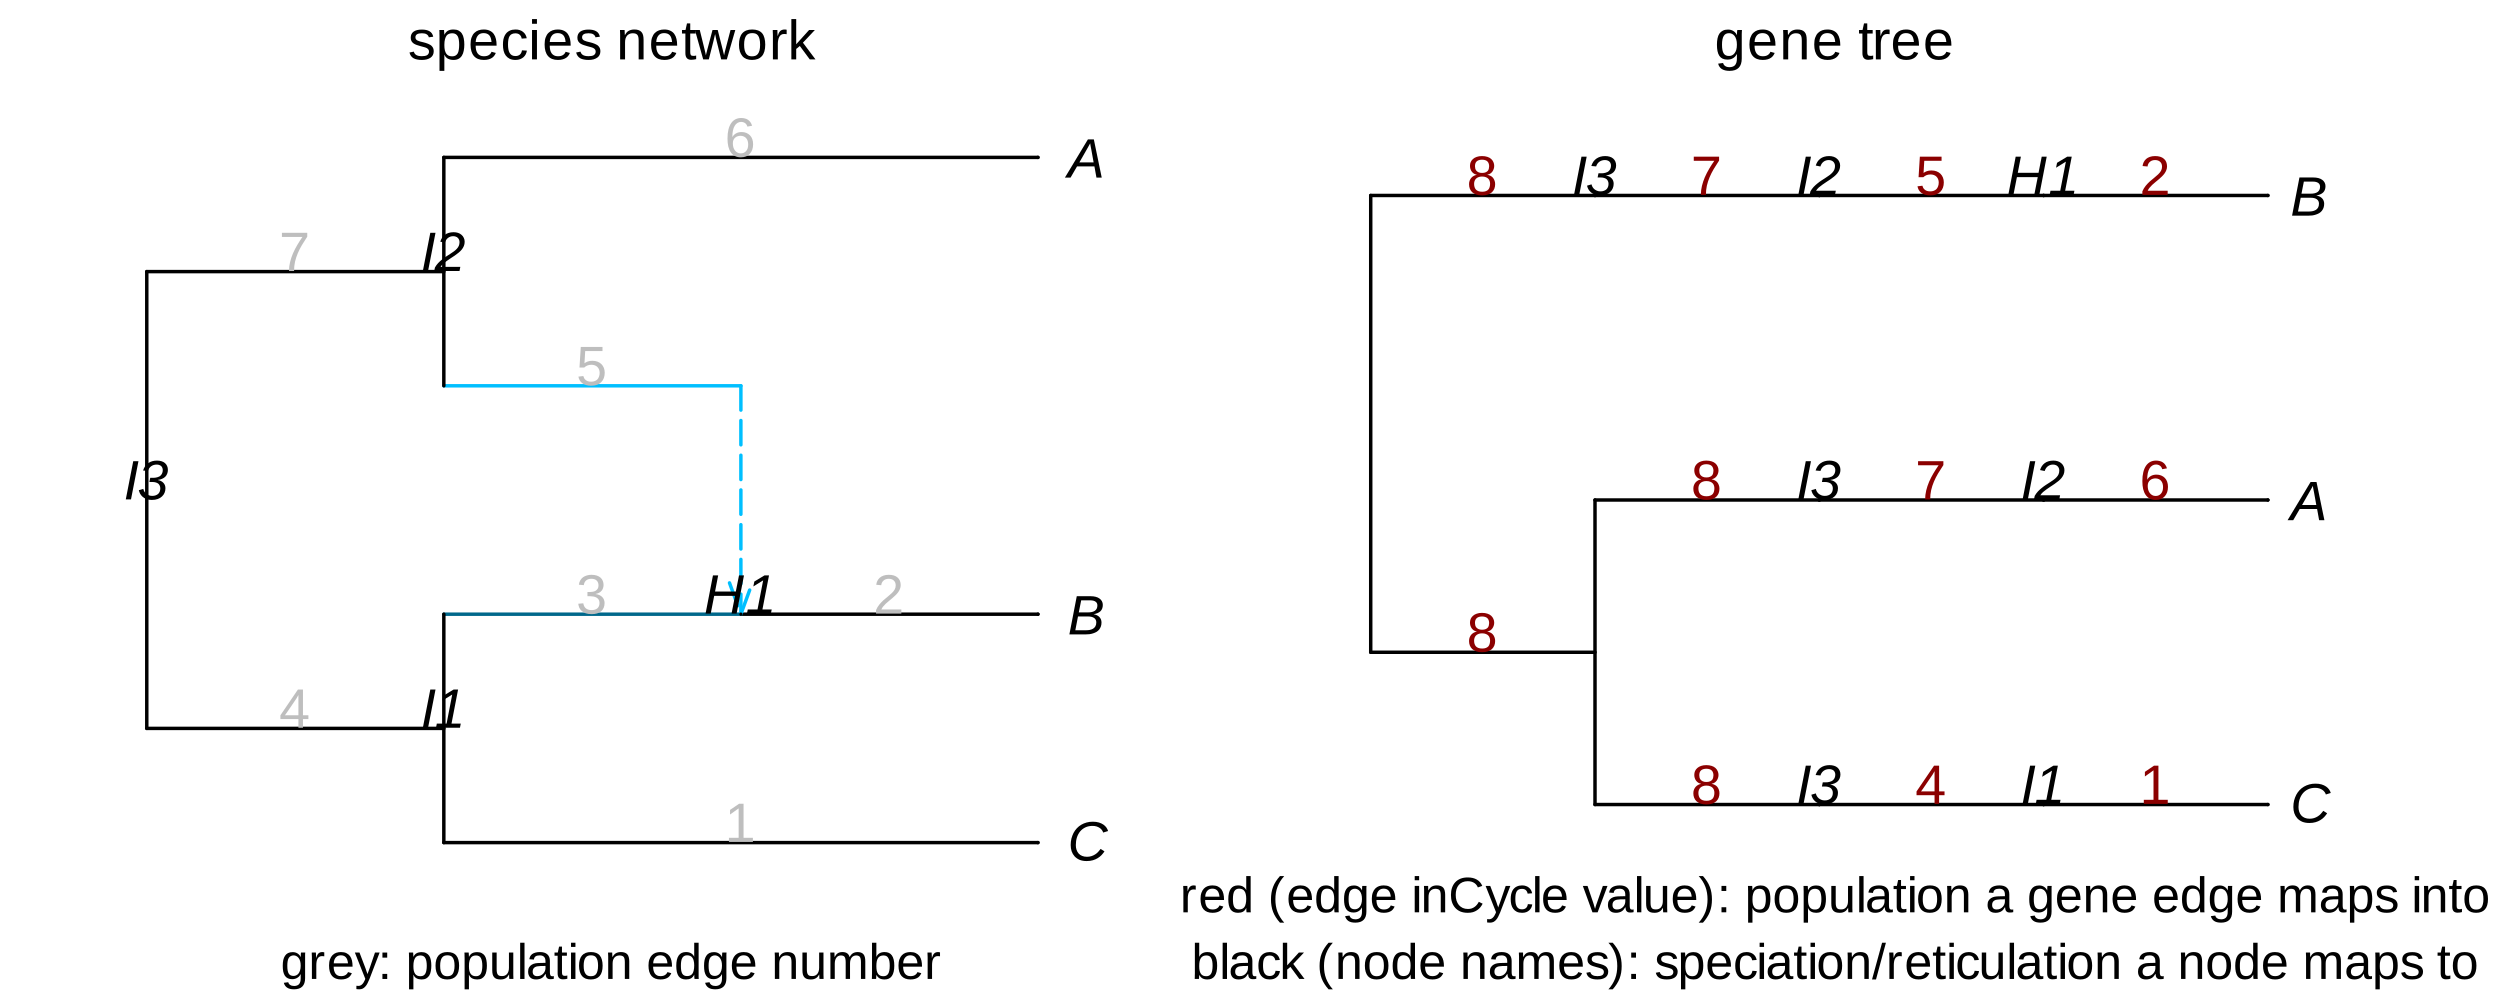 <?xml version="1.0" encoding="UTF-8"?>
<svg xmlns="http://www.w3.org/2000/svg" xmlns:xlink="http://www.w3.org/1999/xlink" width="540pt" height="216pt" viewBox="0 0 540 216" version="1.1">
<defs>
<g>
<symbol overflow="visible" id="glyph0-0">
<path style="stroke:none;" d="M 0.406 0 L 0.406 -8 L 3.594 -8 L 3.594 0 Z M 0.797 -0.406 L 3.188 -0.406 L 3.188 -7.594 L 0.797 -7.594 Z M 0.797 -0.406 "/>
</symbol>
<symbol overflow="visible" id="glyph0-1">
<path style="stroke:none;" d="M 7.953 -1.969 C 7.766 -1.688 7.551 -1.414 7.312 -1.156 C 7.07 -0.906 6.797 -0.688 6.484 -0.5 C 6.18 -0.312 5.832 -0.16 5.438 -0.047 C 5.051 0.066 4.609 0.125 4.109 0.125 C 3.523 0.125 3.016 0.035 2.578 -0.141 C 2.148 -0.328 1.789 -0.578 1.5 -0.891 C 1.219 -1.203 1.004 -1.566 0.859 -1.984 C 0.723 -2.398 0.656 -2.848 0.656 -3.328 C 0.656 -3.816 0.707 -4.281 0.812 -4.719 C 0.926 -5.156 1.078 -5.562 1.266 -5.938 C 1.461 -6.312 1.703 -6.648 1.984 -6.953 C 2.266 -7.254 2.582 -7.508 2.938 -7.719 C 3.289 -7.926 3.676 -8.086 4.094 -8.203 C 4.508 -8.316 4.953 -8.375 5.422 -8.375 C 5.93 -8.375 6.375 -8.316 6.75 -8.203 C 7.125 -8.086 7.445 -7.938 7.719 -7.75 C 7.988 -7.562 8.207 -7.348 8.375 -7.109 C 8.539 -6.867 8.66 -6.617 8.734 -6.359 L 7.672 -6.031 C 7.617 -6.219 7.531 -6.395 7.406 -6.562 C 7.281 -6.738 7.125 -6.891 6.938 -7.016 C 6.75 -7.148 6.523 -7.258 6.266 -7.344 C 6.004 -7.426 5.707 -7.469 5.375 -7.469 C 4.801 -7.469 4.289 -7.363 3.844 -7.156 C 3.395 -6.945 3.016 -6.656 2.703 -6.281 C 2.398 -5.914 2.164 -5.477 2 -4.969 C 1.844 -4.469 1.766 -3.914 1.766 -3.312 C 1.766 -2.945 1.816 -2.609 1.922 -2.297 C 2.023 -1.992 2.176 -1.727 2.375 -1.5 C 2.57 -1.281 2.82 -1.109 3.125 -0.984 C 3.426 -0.859 3.773 -0.797 4.172 -0.797 C 4.523 -0.797 4.848 -0.844 5.141 -0.938 C 5.43 -1.031 5.695 -1.156 5.938 -1.312 C 6.188 -1.469 6.406 -1.648 6.594 -1.859 C 6.789 -2.066 6.969 -2.281 7.125 -2.5 Z M 7.953 -1.969 "/>
</symbol>
<symbol overflow="visible" id="glyph0-2">
<path style="stroke:none;" d="M 1.969 -8.25 L 4.953 -8.25 C 5.359 -8.25 5.723 -8.207 6.047 -8.125 C 6.379 -8.039 6.656 -7.914 6.875 -7.75 C 7.102 -7.594 7.281 -7.395 7.406 -7.156 C 7.531 -6.926 7.594 -6.664 7.594 -6.375 C 7.594 -5.801 7.426 -5.348 7.094 -5.016 C 6.758 -4.691 6.266 -4.473 5.609 -4.359 C 5.891 -4.305 6.133 -4.227 6.344 -4.125 C 6.551 -4.02 6.727 -3.891 6.875 -3.734 C 7.02 -3.578 7.129 -3.398 7.203 -3.203 C 7.273 -3.004 7.312 -2.797 7.312 -2.578 C 7.312 -2.254 7.266 -1.961 7.172 -1.703 C 7.078 -1.453 6.953 -1.227 6.797 -1.031 C 6.641 -0.844 6.453 -0.68 6.234 -0.547 C 6.016 -0.422 5.773 -0.316 5.516 -0.234 C 5.266 -0.148 5 -0.086 4.719 -0.047 C 4.438 -0.016 4.148 0 3.859 0 L 0.375 0 Z M 2.406 -4.75 L 4.344 -4.75 C 5.051 -4.75 5.57 -4.875 5.906 -5.125 C 6.25 -5.383 6.422 -5.766 6.422 -6.266 C 6.422 -6.629 6.285 -6.898 6.016 -7.078 C 5.754 -7.266 5.367 -7.359 4.859 -7.359 L 2.922 -7.359 Z M 1.656 -0.891 L 3.812 -0.891 C 4.113 -0.891 4.41 -0.91 4.703 -0.953 C 4.992 -1.004 5.25 -1.094 5.469 -1.219 C 5.688 -1.344 5.859 -1.516 5.984 -1.734 C 6.117 -1.953 6.188 -2.238 6.188 -2.594 C 6.188 -3.008 6.031 -3.328 5.719 -3.547 C 5.406 -3.766 4.961 -3.875 4.391 -3.875 L 2.234 -3.875 Z M 1.656 -0.891 "/>
</symbol>
<symbol overflow="visible" id="glyph0-3">
<path style="stroke:none;" d="M 6.219 0 L 5.781 -2.422 L 2.031 -2.422 L 0.625 0 L -0.594 0 L 4.375 -8.25 L 5.656 -8.25 L 7.359 0 Z M 5.109 -6.062 C 5.078 -6.219 5.047 -6.367 5.016 -6.516 C 4.984 -6.672 4.957 -6.812 4.938 -6.938 C 4.914 -7.07 4.898 -7.18 4.891 -7.266 C 4.879 -7.348 4.867 -7.395 4.859 -7.406 C 4.859 -7.395 4.832 -7.344 4.781 -7.25 C 4.738 -7.164 4.68 -7.062 4.609 -6.938 C 4.535 -6.812 4.457 -6.672 4.375 -6.516 C 4.289 -6.359 4.203 -6.203 4.109 -6.047 L 2.531 -3.281 L 5.609 -3.281 Z M 5.109 -6.062 "/>
</symbol>
<symbol overflow="visible" id="glyph0-4">
<path style="stroke:none;" d="M 5.984 0 L 6.734 -3.828 L 2.234 -3.828 L 1.484 0 L 0.375 0 L 1.969 -8.25 L 3.094 -8.25 L 2.422 -4.766 L 6.906 -4.766 L 7.594 -8.25 L 8.672 -8.25 L 7.078 0 Z M 5.984 0 "/>
</symbol>
<symbol overflow="visible" id="glyph0-5">
<path style="stroke:none;" d="M 0.312 0 L 0.484 -0.891 L 2.594 -0.891 L 3.812 -7.172 L 1.688 -5.859 L 1.906 -6.922 L 4.109 -8.25 L 5.078 -8.25 L 3.656 -0.891 L 5.656 -0.891 L 5.484 0 Z M 0.312 0 "/>
</symbol>
<symbol overflow="visible" id="glyph0-6">
<path style="stroke:none;" d="M 0.469 0 L 2.078 -8.25 L 3.203 -8.25 L 1.594 0 Z M 0.469 0 "/>
</symbol>
<symbol overflow="visible" id="glyph0-7">
<path style="stroke:none;" d="M -0.078 0 L 0.078 -0.75 C 0.285 -1.113 0.52 -1.438 0.781 -1.719 C 1.051 -2 1.332 -2.254 1.625 -2.484 C 1.914 -2.723 2.207 -2.938 2.5 -3.125 C 2.801 -3.32 3.094 -3.508 3.375 -3.688 C 3.656 -3.863 3.914 -4.039 4.156 -4.219 C 4.406 -4.395 4.617 -4.582 4.797 -4.781 C 4.984 -4.977 5.129 -5.191 5.234 -5.422 C 5.336 -5.66 5.391 -5.93 5.391 -6.234 C 5.391 -6.43 5.352 -6.609 5.281 -6.766 C 5.219 -6.922 5.125 -7.055 5 -7.172 C 4.883 -7.285 4.742 -7.367 4.578 -7.422 C 4.422 -7.484 4.238 -7.516 4.031 -7.516 C 3.613 -7.516 3.242 -7.395 2.922 -7.156 C 2.609 -6.926 2.379 -6.582 2.234 -6.125 L 1.234 -6.328 C 1.328 -6.629 1.453 -6.906 1.609 -7.156 C 1.773 -7.406 1.973 -7.617 2.203 -7.797 C 2.441 -7.984 2.719 -8.125 3.031 -8.219 C 3.344 -8.32 3.703 -8.375 4.109 -8.375 C 4.453 -8.375 4.77 -8.328 5.062 -8.234 C 5.352 -8.141 5.602 -8 5.812 -7.812 C 6.031 -7.633 6.195 -7.414 6.312 -7.156 C 6.438 -6.906 6.5 -6.625 6.5 -6.312 C 6.5 -5.977 6.441 -5.672 6.328 -5.391 C 6.211 -5.109 6.055 -4.848 5.859 -4.609 C 5.66 -4.367 5.43 -4.145 5.172 -3.938 C 4.922 -3.727 4.648 -3.523 4.359 -3.328 C 4.078 -3.129 3.785 -2.938 3.484 -2.75 C 3.191 -2.562 2.91 -2.367 2.641 -2.172 C 2.367 -1.984 2.113 -1.785 1.875 -1.578 C 1.645 -1.367 1.453 -1.141 1.297 -0.891 L 5.562 -0.891 L 5.391 0 Z M -0.078 0 "/>
</symbol>
<symbol overflow="visible" id="glyph0-8">
<path style="stroke:none;" d="M 3.312 -4.656 C 3.457 -4.656 3.609 -4.66 3.766 -4.672 C 3.93 -4.691 4.094 -4.723 4.25 -4.766 C 4.406 -4.805 4.555 -4.863 4.703 -4.938 C 4.848 -5.02 4.973 -5.125 5.078 -5.25 C 5.191 -5.375 5.281 -5.523 5.344 -5.703 C 5.414 -5.879 5.453 -6.086 5.453 -6.328 C 5.453 -6.504 5.422 -6.664 5.359 -6.812 C 5.305 -6.957 5.223 -7.082 5.109 -7.188 C 5.004 -7.289 4.867 -7.367 4.703 -7.422 C 4.547 -7.484 4.363 -7.516 4.156 -7.516 C 3.688 -7.516 3.285 -7.395 2.953 -7.156 C 2.617 -6.914 2.383 -6.578 2.25 -6.141 L 1.203 -6.234 C 1.43 -6.953 1.805 -7.488 2.328 -7.844 C 2.848 -8.195 3.473 -8.375 4.203 -8.375 C 4.566 -8.375 4.895 -8.328 5.188 -8.234 C 5.477 -8.148 5.723 -8.02 5.922 -7.844 C 6.129 -7.664 6.285 -7.453 6.391 -7.203 C 6.504 -6.961 6.562 -6.68 6.562 -6.359 C 6.562 -6.055 6.508 -5.781 6.406 -5.531 C 6.312 -5.281 6.172 -5.062 5.984 -4.875 C 5.797 -4.695 5.566 -4.551 5.297 -4.438 C 5.035 -4.32 4.738 -4.242 4.406 -4.203 L 4.406 -4.172 C 4.914 -4.078 5.312 -3.875 5.594 -3.562 C 5.883 -3.258 6.031 -2.867 6.031 -2.391 C 6.031 -2.047 5.969 -1.723 5.844 -1.422 C 5.719 -1.117 5.531 -0.852 5.281 -0.625 C 5.039 -0.395 4.738 -0.211 4.375 -0.078 C 4.008 0.055 3.578 0.125 3.078 0.125 C 2.641 0.125 2.254 0.062 1.922 -0.062 C 1.598 -0.195 1.32 -0.363 1.094 -0.562 C 0.863 -0.77 0.68 -1 0.547 -1.25 C 0.422 -1.5 0.332 -1.742 0.281 -1.984 L 1.25 -2.266 C 1.289 -2.086 1.359 -1.906 1.453 -1.719 C 1.555 -1.539 1.688 -1.379 1.844 -1.234 C 2.008 -1.098 2.203 -0.984 2.422 -0.891 C 2.641 -0.797 2.891 -0.75 3.172 -0.75 C 3.461 -0.75 3.719 -0.789 3.938 -0.875 C 4.156 -0.957 4.336 -1.066 4.484 -1.203 C 4.629 -1.348 4.738 -1.52 4.812 -1.719 C 4.883 -1.914 4.922 -2.133 4.922 -2.375 C 4.922 -2.602 4.879 -2.801 4.797 -2.969 C 4.723 -3.145 4.613 -3.289 4.469 -3.406 C 4.32 -3.52 4.145 -3.602 3.938 -3.656 C 3.738 -3.719 3.523 -3.75 3.297 -3.75 L 2.562 -3.75 L 2.75 -4.656 Z M 3.312 -4.656 "/>
</symbol>
<symbol overflow="visible" id="glyph1-0">
<path style="stroke:none;" d="M 0.406 0 L 0.406 -8 L 3.594 -8 L 3.594 0 Z M 0.797 -0.406 L 3.188 -0.406 L 3.188 -7.594 L 0.797 -7.594 Z M 0.797 -0.406 "/>
</symbol>
<symbol overflow="visible" id="glyph1-1">
<path style="stroke:none;" d="M 0.922 0 L 0.922 -0.891 L 3.016 -0.891 L 3.016 -7.25 L 1.156 -5.922 L 1.156 -6.922 L 3.109 -8.25 L 4.078 -8.25 L 4.078 -0.891 L 6.094 -0.891 L 6.094 0 Z M 0.922 0 "/>
</symbol>
<symbol overflow="visible" id="glyph1-2">
<path style="stroke:none;" d="M 0.609 0 L 0.609 -0.75 C 0.805 -1.207 1.047 -1.609 1.328 -1.953 C 1.617 -2.305 1.922 -2.625 2.234 -2.906 C 2.555 -3.188 2.867 -3.445 3.172 -3.688 C 3.484 -3.938 3.766 -4.18 4.016 -4.422 C 4.266 -4.66 4.469 -4.91 4.625 -5.172 C 4.781 -5.441 4.859 -5.742 4.859 -6.078 C 4.859 -6.316 4.82 -6.523 4.75 -6.703 C 4.676 -6.879 4.57 -7.023 4.438 -7.141 C 4.312 -7.266 4.156 -7.359 3.969 -7.422 C 3.781 -7.484 3.578 -7.516 3.359 -7.516 C 3.141 -7.516 2.938 -7.484 2.75 -7.422 C 2.57 -7.367 2.41 -7.281 2.266 -7.156 C 2.117 -7.039 2 -6.895 1.906 -6.719 C 1.812 -6.551 1.754 -6.352 1.734 -6.125 L 0.656 -6.219 C 0.688 -6.508 0.766 -6.785 0.891 -7.047 C 1.023 -7.316 1.203 -7.551 1.422 -7.75 C 1.648 -7.945 1.922 -8.098 2.234 -8.203 C 2.555 -8.316 2.93 -8.375 3.359 -8.375 C 3.766 -8.375 4.125 -8.328 4.438 -8.234 C 4.758 -8.141 5.031 -7.992 5.25 -7.797 C 5.477 -7.609 5.648 -7.375 5.766 -7.094 C 5.879 -6.812 5.938 -6.488 5.938 -6.125 C 5.938 -5.844 5.883 -5.578 5.781 -5.328 C 5.688 -5.078 5.555 -4.836 5.391 -4.609 C 5.223 -4.379 5.031 -4.16 4.812 -3.953 C 4.594 -3.742 4.363 -3.535 4.125 -3.328 C 3.895 -3.129 3.656 -2.93 3.406 -2.734 C 3.164 -2.535 2.938 -2.336 2.719 -2.141 C 2.508 -1.941 2.32 -1.738 2.156 -1.531 C 1.988 -1.332 1.859 -1.117 1.766 -0.891 L 6.078 -0.891 L 6.078 0 Z M 0.609 0 "/>
</symbol>
<symbol overflow="visible" id="glyph1-3">
<path style="stroke:none;" d="M 6.141 -2.281 C 6.141 -1.906 6.078 -1.566 5.953 -1.266 C 5.836 -0.973 5.66 -0.723 5.422 -0.516 C 5.18 -0.305 4.883 -0.145 4.531 -0.031 C 4.188 0.07 3.789 0.125 3.344 0.125 C 2.832 0.125 2.398 0.062 2.047 -0.062 C 1.703 -0.195 1.414 -0.367 1.188 -0.578 C 0.957 -0.785 0.785 -1.02 0.672 -1.281 C 0.566 -1.551 0.492 -1.832 0.453 -2.125 L 1.547 -2.219 C 1.578 -2 1.633 -1.801 1.719 -1.625 C 1.801 -1.445 1.914 -1.289 2.062 -1.156 C 2.207 -1.031 2.383 -0.93 2.594 -0.859 C 2.801 -0.785 3.051 -0.75 3.344 -0.75 C 3.875 -0.75 4.289 -0.879 4.594 -1.141 C 4.895 -1.41 5.047 -1.801 5.047 -2.312 C 5.047 -2.613 4.977 -2.859 4.844 -3.047 C 4.707 -3.234 4.539 -3.379 4.344 -3.484 C 4.145 -3.586 3.926 -3.656 3.688 -3.688 C 3.445 -3.727 3.227 -3.75 3.031 -3.75 L 2.438 -3.75 L 2.438 -4.656 L 3.016 -4.656 C 3.211 -4.656 3.414 -4.676 3.625 -4.719 C 3.844 -4.758 4.039 -4.832 4.219 -4.938 C 4.395 -5.051 4.539 -5.195 4.656 -5.375 C 4.77 -5.562 4.828 -5.797 4.828 -6.078 C 4.828 -6.523 4.695 -6.875 4.438 -7.125 C 4.188 -7.383 3.801 -7.516 3.281 -7.516 C 2.82 -7.516 2.445 -7.395 2.156 -7.156 C 1.875 -6.914 1.707 -6.578 1.656 -6.141 L 0.594 -6.234 C 0.633 -6.598 0.734 -6.91 0.891 -7.172 C 1.047 -7.441 1.242 -7.664 1.484 -7.844 C 1.734 -8.02 2.008 -8.148 2.312 -8.234 C 2.625 -8.328 2.953 -8.375 3.297 -8.375 C 3.754 -8.375 4.148 -8.316 4.484 -8.203 C 4.816 -8.086 5.086 -7.93 5.297 -7.734 C 5.516 -7.535 5.672 -7.301 5.766 -7.031 C 5.867 -6.77 5.922 -6.488 5.922 -6.188 C 5.922 -5.945 5.883 -5.723 5.812 -5.516 C 5.75 -5.305 5.645 -5.113 5.5 -4.938 C 5.363 -4.77 5.188 -4.625 4.969 -4.5 C 4.75 -4.383 4.488 -4.297 4.188 -4.234 L 4.188 -4.219 C 4.52 -4.176 4.805 -4.098 5.047 -3.984 C 5.297 -3.867 5.5 -3.723 5.656 -3.547 C 5.82 -3.379 5.941 -3.188 6.016 -2.969 C 6.098 -2.75 6.141 -2.52 6.141 -2.281 Z M 6.141 -2.281 "/>
</symbol>
<symbol overflow="visible" id="glyph1-4">
<path style="stroke:none;" d="M 5.156 -1.875 L 5.156 0 L 4.172 0 L 4.172 -1.875 L 0.281 -1.875 L 0.281 -2.688 L 4.062 -8.25 L 5.156 -8.25 L 5.156 -2.703 L 6.328 -2.703 L 6.328 -1.875 Z M 4.172 -7.062 C 4.16 -7.039 4.141 -7.004 4.109 -6.953 C 4.078 -6.898 4.039 -6.836 4 -6.766 C 3.957 -6.691 3.914 -6.617 3.875 -6.547 C 3.844 -6.473 3.812 -6.414 3.781 -6.375 L 1.656 -3.25 C 1.633 -3.219 1.602 -3.176 1.562 -3.125 C 1.531 -3.07 1.492 -3.02 1.453 -2.969 C 1.422 -2.914 1.383 -2.863 1.344 -2.812 C 1.301 -2.77 1.27 -2.734 1.25 -2.703 L 4.172 -2.703 Z M 4.172 -7.062 "/>
</symbol>
<symbol overflow="visible" id="glyph1-5">
<path style="stroke:none;" d="M 6.172 -2.688 C 6.172 -2.27 6.109 -1.891 5.984 -1.547 C 5.859 -1.203 5.672 -0.906 5.422 -0.656 C 5.18 -0.414 4.879 -0.223 4.516 -0.078 C 4.148 0.055 3.723 0.125 3.234 0.125 C 2.805 0.125 2.43 0.07 2.109 -0.031 C 1.785 -0.133 1.508 -0.273 1.281 -0.453 C 1.062 -0.629 0.883 -0.836 0.75 -1.078 C 0.625 -1.316 0.535 -1.57 0.484 -1.844 L 1.547 -1.969 C 1.586 -1.812 1.645 -1.66 1.719 -1.516 C 1.801 -1.367 1.91 -1.238 2.047 -1.125 C 2.18 -1.008 2.348 -0.914 2.547 -0.844 C 2.742 -0.781 2.984 -0.75 3.266 -0.75 C 3.535 -0.75 3.781 -0.789 4 -0.875 C 4.227 -0.957 4.422 -1.078 4.578 -1.234 C 4.734 -1.398 4.852 -1.602 4.938 -1.844 C 5.031 -2.082 5.078 -2.359 5.078 -2.672 C 5.078 -2.922 5.035 -3.148 4.953 -3.359 C 4.867 -3.578 4.75 -3.766 4.594 -3.922 C 4.445 -4.078 4.258 -4.195 4.031 -4.281 C 3.812 -4.363 3.562 -4.406 3.281 -4.406 C 3.113 -4.406 2.953 -4.391 2.797 -4.359 C 2.648 -4.328 2.516 -4.285 2.391 -4.234 C 2.266 -4.18 2.148 -4.117 2.047 -4.047 C 1.941 -3.973 1.844 -3.895 1.75 -3.812 L 0.719 -3.812 L 1 -8.25 L 5.688 -8.25 L 5.688 -7.359 L 1.953 -7.359 L 1.797 -4.734 C 1.984 -4.879 2.219 -5.004 2.5 -5.109 C 2.781 -5.211 3.113 -5.266 3.5 -5.266 C 3.914 -5.266 4.285 -5.203 4.609 -5.078 C 4.941 -4.953 5.223 -4.773 5.453 -4.547 C 5.68 -4.316 5.859 -4.047 5.984 -3.734 C 6.109 -3.422 6.172 -3.07 6.172 -2.688 Z M 6.172 -2.688 "/>
</symbol>
<symbol overflow="visible" id="glyph1-6">
<path style="stroke:none;" d="M 6.141 -2.703 C 6.141 -2.285 6.082 -1.906 5.969 -1.562 C 5.852 -1.219 5.68 -0.922 5.453 -0.672 C 5.234 -0.422 4.957 -0.223 4.625 -0.078 C 4.289 0.055 3.91 0.125 3.484 0.125 C 3.004 0.125 2.582 0.031 2.219 -0.156 C 1.863 -0.344 1.566 -0.609 1.328 -0.953 C 1.086 -1.297 0.906 -1.719 0.781 -2.219 C 0.664 -2.727 0.609 -3.301 0.609 -3.938 C 0.609 -4.676 0.676 -5.32 0.812 -5.875 C 0.945 -6.426 1.141 -6.883 1.391 -7.25 C 1.648 -7.625 1.961 -7.906 2.328 -8.094 C 2.691 -8.281 3.102 -8.375 3.562 -8.375 C 3.844 -8.375 4.102 -8.344 4.344 -8.281 C 4.594 -8.227 4.816 -8.133 5.016 -8 C 5.223 -7.875 5.398 -7.703 5.547 -7.484 C 5.703 -7.273 5.828 -7.016 5.922 -6.703 L 4.906 -6.516 C 4.801 -6.867 4.629 -7.125 4.391 -7.281 C 4.148 -7.445 3.867 -7.531 3.547 -7.531 C 3.266 -7.531 3.004 -7.457 2.766 -7.312 C 2.535 -7.176 2.336 -6.973 2.172 -6.703 C 2.004 -6.43 1.875 -6.086 1.781 -5.672 C 1.695 -5.266 1.656 -4.789 1.656 -4.25 C 1.852 -4.602 2.125 -4.875 2.469 -5.062 C 2.812 -5.25 3.207 -5.344 3.656 -5.344 C 4.031 -5.344 4.367 -5.281 4.672 -5.156 C 4.984 -5.031 5.25 -4.852 5.469 -4.625 C 5.688 -4.406 5.852 -4.129 5.969 -3.797 C 6.082 -3.473 6.141 -3.109 6.141 -2.703 Z M 5.078 -2.656 C 5.078 -2.938 5.039 -3.191 4.969 -3.422 C 4.895 -3.66 4.785 -3.859 4.641 -4.016 C 4.504 -4.18 4.332 -4.305 4.125 -4.391 C 3.926 -4.484 3.688 -4.531 3.406 -4.531 C 3.219 -4.531 3.023 -4.5 2.828 -4.438 C 2.629 -4.383 2.453 -4.289 2.297 -4.156 C 2.141 -4.031 2.008 -3.863 1.906 -3.656 C 1.812 -3.457 1.766 -3.207 1.766 -2.906 C 1.766 -2.602 1.801 -2.316 1.875 -2.047 C 1.957 -1.785 2.07 -1.555 2.219 -1.359 C 2.363 -1.172 2.539 -1.02 2.75 -0.906 C 2.957 -0.789 3.191 -0.734 3.453 -0.734 C 3.703 -0.734 3.926 -0.773 4.125 -0.859 C 4.332 -0.953 4.504 -1.082 4.641 -1.25 C 4.785 -1.414 4.895 -1.613 4.969 -1.844 C 5.039 -2.082 5.078 -2.352 5.078 -2.656 Z M 5.078 -2.656 "/>
</symbol>
<symbol overflow="visible" id="glyph1-7">
<path style="stroke:none;" d="M 6.078 -7.406 C 5.66 -6.77 5.273 -6.16 4.922 -5.578 C 4.578 -4.992 4.281 -4.406 4.031 -3.812 C 3.781 -3.219 3.582 -2.609 3.438 -1.984 C 3.301 -1.367 3.234 -0.707 3.234 0 L 2.141 0 C 2.141 -0.656 2.219 -1.301 2.375 -1.938 C 2.531 -2.57 2.738 -3.195 3 -3.812 C 3.27 -4.426 3.578 -5.023 3.922 -5.609 C 4.273 -6.203 4.648 -6.785 5.047 -7.359 L 0.609 -7.359 L 0.609 -8.25 L 6.078 -8.25 Z M 6.078 -7.406 "/>
</symbol>
<symbol overflow="visible" id="glyph1-8">
<path style="stroke:none;" d="M 5.562 -1.75 C 5.562 -1.457 5.504 -1.191 5.391 -0.953 C 5.273 -0.723 5.109 -0.531 4.891 -0.375 C 4.672 -0.219 4.398 -0.094 4.078 0 C 3.766 0.082 3.406 0.125 3 0.125 C 2.625 0.125 2.289 0.094 2 0.031 C 1.707 -0.02 1.445 -0.109 1.219 -0.234 C 1 -0.359 0.812 -0.523 0.656 -0.734 C 0.508 -0.941 0.398 -1.191 0.328 -1.484 L 1.266 -1.672 C 1.359 -1.328 1.547 -1.078 1.828 -0.922 C 2.109 -0.766 2.5 -0.688 3 -0.688 C 3.219 -0.688 3.422 -0.703 3.609 -0.734 C 3.805 -0.766 3.973 -0.816 4.109 -0.891 C 4.242 -0.973 4.348 -1.078 4.422 -1.203 C 4.504 -1.328 4.547 -1.484 4.547 -1.672 C 4.547 -1.859 4.5 -2.016 4.406 -2.141 C 4.312 -2.266 4.188 -2.367 4.031 -2.453 C 3.875 -2.535 3.68 -2.602 3.453 -2.656 C 3.223 -2.719 2.973 -2.785 2.703 -2.859 C 2.441 -2.93 2.188 -3.008 1.938 -3.094 C 1.688 -3.176 1.461 -3.281 1.266 -3.406 C 1.066 -3.539 0.906 -3.707 0.781 -3.906 C 0.656 -4.113 0.594 -4.367 0.594 -4.672 C 0.594 -5.242 0.797 -5.68 1.203 -5.984 C 1.617 -6.285 2.219 -6.438 3 -6.438 C 3.707 -6.438 4.266 -6.312 4.672 -6.062 C 5.086 -5.82 5.348 -5.43 5.453 -4.891 L 4.5 -4.766 C 4.469 -4.93 4.406 -5.066 4.312 -5.172 C 4.219 -5.285 4.102 -5.379 3.969 -5.453 C 3.844 -5.523 3.695 -5.57 3.531 -5.594 C 3.363 -5.625 3.188 -5.641 3 -5.641 C 2.531 -5.641 2.18 -5.566 1.953 -5.422 C 1.723 -5.273 1.609 -5.055 1.609 -4.766 C 1.609 -4.598 1.648 -4.457 1.734 -4.344 C 1.816 -4.227 1.93 -4.133 2.078 -4.062 C 2.234 -3.988 2.414 -3.922 2.625 -3.859 C 2.844 -3.805 3.078 -3.75 3.328 -3.688 C 3.492 -3.645 3.664 -3.598 3.844 -3.547 C 4.02 -3.492 4.191 -3.43 4.359 -3.359 C 4.523 -3.297 4.68 -3.219 4.828 -3.125 C 4.973 -3.039 5.098 -2.93 5.203 -2.797 C 5.316 -2.672 5.406 -2.52 5.469 -2.344 C 5.531 -2.176 5.562 -1.977 5.562 -1.75 Z M 5.562 -1.75 "/>
</symbol>
<symbol overflow="visible" id="glyph1-9">
<path style="stroke:none;" d="M 6.172 -3.203 C 6.172 -2.723 6.129 -2.281 6.047 -1.875 C 5.973 -1.469 5.844 -1.113 5.656 -0.812 C 5.477 -0.52 5.238 -0.289 4.938 -0.125 C 4.645 0.039 4.281 0.125 3.844 0.125 C 3.383 0.125 2.984 0.035 2.641 -0.141 C 2.305 -0.316 2.051 -0.598 1.875 -0.984 L 1.844 -0.984 C 1.844 -0.973 1.844 -0.938 1.844 -0.875 C 1.852 -0.812 1.859 -0.734 1.859 -0.641 C 1.859 -0.547 1.859 -0.441 1.859 -0.328 C 1.859 -0.211 1.859 -0.098 1.859 0.016 L 1.859 2.484 L 0.812 2.484 L 0.812 -5.047 C 0.812 -5.203 0.805 -5.348 0.797 -5.484 C 0.797 -5.629 0.797 -5.758 0.797 -5.875 C 0.797 -5.988 0.789 -6.082 0.781 -6.156 C 0.781 -6.238 0.781 -6.301 0.781 -6.344 L 1.797 -6.344 C 1.797 -6.332 1.797 -6.289 1.797 -6.219 C 1.805 -6.145 1.812 -6.055 1.812 -5.953 C 1.82 -5.859 1.832 -5.754 1.844 -5.641 C 1.852 -5.523 1.859 -5.422 1.859 -5.328 L 1.875 -5.328 C 1.969 -5.523 2.078 -5.691 2.203 -5.828 C 2.328 -5.973 2.469 -6.094 2.625 -6.188 C 2.789 -6.281 2.973 -6.348 3.172 -6.391 C 3.367 -6.43 3.594 -6.453 3.844 -6.453 C 4.281 -6.453 4.645 -6.375 4.938 -6.219 C 5.238 -6.062 5.477 -5.844 5.656 -5.562 C 5.844 -5.281 5.973 -4.938 6.047 -4.531 C 6.129 -4.133 6.172 -3.691 6.172 -3.203 Z M 5.062 -3.172 C 5.062 -3.566 5.035 -3.914 4.984 -4.219 C 4.941 -4.52 4.863 -4.773 4.75 -4.984 C 4.633 -5.203 4.477 -5.363 4.281 -5.469 C 4.094 -5.582 3.852 -5.641 3.562 -5.641 C 3.332 -5.641 3.113 -5.602 2.906 -5.531 C 2.695 -5.469 2.516 -5.344 2.359 -5.156 C 2.211 -4.969 2.094 -4.707 2 -4.375 C 1.906 -4.051 1.859 -3.625 1.859 -3.094 C 1.859 -2.645 1.895 -2.266 1.969 -1.953 C 2.051 -1.641 2.16 -1.391 2.297 -1.203 C 2.441 -1.016 2.617 -0.875 2.828 -0.781 C 3.035 -0.695 3.281 -0.656 3.562 -0.656 C 3.852 -0.656 4.094 -0.711 4.281 -0.828 C 4.477 -0.941 4.633 -1.102 4.75 -1.312 C 4.863 -1.531 4.941 -1.797 4.984 -2.109 C 5.035 -2.422 5.062 -2.773 5.062 -3.172 Z M 5.062 -3.172 "/>
</symbol>
<symbol overflow="visible" id="glyph1-10">
<path style="stroke:none;" d="M 1.625 -2.953 C 1.625 -2.617 1.656 -2.312 1.719 -2.031 C 1.789 -1.75 1.895 -1.508 2.031 -1.312 C 2.176 -1.113 2.359 -0.957 2.578 -0.844 C 2.805 -0.727 3.078 -0.672 3.391 -0.672 C 3.848 -0.672 4.211 -0.758 4.484 -0.938 C 4.766 -1.125 4.953 -1.359 5.047 -1.641 L 5.969 -1.391 C 5.906 -1.211 5.812 -1.035 5.688 -0.859 C 5.57 -0.68 5.414 -0.52 5.219 -0.375 C 5.02 -0.227 4.77 -0.109 4.469 -0.016 C 4.164 0.078 3.805 0.125 3.391 0.125 C 2.453 0.125 1.738 -0.156 1.25 -0.719 C 0.758 -1.281 0.516 -2.113 0.516 -3.219 C 0.516 -3.812 0.586 -4.312 0.734 -4.719 C 0.879 -5.133 1.082 -5.469 1.344 -5.719 C 1.602 -5.977 1.906 -6.164 2.25 -6.281 C 2.594 -6.395 2.957 -6.453 3.344 -6.453 C 3.875 -6.453 4.316 -6.363 4.672 -6.188 C 5.035 -6.02 5.32 -5.785 5.531 -5.484 C 5.75 -5.18 5.906 -4.82 6 -4.406 C 6.094 -4 6.141 -3.562 6.141 -3.094 L 6.141 -2.953 Z M 5.047 -3.75 C 4.992 -4.426 4.828 -4.914 4.547 -5.219 C 4.266 -5.52 3.859 -5.672 3.328 -5.672 C 3.148 -5.672 2.961 -5.645 2.766 -5.594 C 2.578 -5.539 2.398 -5.441 2.234 -5.297 C 2.078 -5.148 1.941 -4.953 1.828 -4.703 C 1.711 -4.453 1.645 -4.133 1.625 -3.75 Z M 5.047 -3.75 "/>
</symbol>
<symbol overflow="visible" id="glyph1-11">
<path style="stroke:none;" d="M 1.609 -3.203 C 1.609 -2.836 1.633 -2.5 1.688 -2.188 C 1.738 -1.883 1.828 -1.625 1.953 -1.406 C 2.078 -1.188 2.242 -1.016 2.453 -0.891 C 2.66 -0.773 2.914 -0.719 3.219 -0.719 C 3.594 -0.719 3.906 -0.816 4.156 -1.016 C 4.406 -1.223 4.562 -1.535 4.625 -1.953 L 5.688 -1.891 C 5.645 -1.629 5.566 -1.375 5.453 -1.125 C 5.336 -0.883 5.176 -0.672 4.969 -0.484 C 4.77 -0.305 4.523 -0.16 4.234 -0.047 C 3.953 0.066 3.617 0.125 3.234 0.125 C 2.742 0.125 2.32 0.039 1.969 -0.125 C 1.625 -0.301 1.344 -0.535 1.125 -0.828 C 0.906 -1.117 0.75 -1.461 0.656 -1.859 C 0.562 -2.266 0.516 -2.703 0.516 -3.172 C 0.516 -3.598 0.547 -3.973 0.609 -4.297 C 0.68 -4.629 0.781 -4.914 0.906 -5.156 C 1.039 -5.406 1.191 -5.613 1.359 -5.781 C 1.535 -5.945 1.723 -6.078 1.922 -6.172 C 2.117 -6.273 2.328 -6.348 2.547 -6.391 C 2.773 -6.43 3.004 -6.453 3.234 -6.453 C 3.586 -6.453 3.898 -6.406 4.172 -6.312 C 4.453 -6.219 4.691 -6.082 4.891 -5.906 C 5.098 -5.738 5.266 -5.539 5.391 -5.312 C 5.516 -5.082 5.602 -4.832 5.656 -4.562 L 4.562 -4.484 C 4.508 -4.836 4.367 -5.113 4.141 -5.312 C 3.922 -5.52 3.609 -5.625 3.203 -5.625 C 2.898 -5.625 2.645 -5.57 2.438 -5.469 C 2.238 -5.375 2.078 -5.227 1.953 -5.031 C 1.828 -4.832 1.738 -4.578 1.688 -4.266 C 1.633 -3.961 1.609 -3.609 1.609 -3.203 Z M 1.609 -3.203 "/>
</symbol>
<symbol overflow="visible" id="glyph1-12">
<path style="stroke:none;" d="M 0.797 -7.688 L 0.797 -8.703 L 1.859 -8.703 L 1.859 -7.688 Z M 0.797 0 L 0.797 -6.344 L 1.859 -6.344 L 1.859 0 Z M 0.797 0 "/>
</symbol>
<symbol overflow="visible" id="glyph1-13">
<path style="stroke:none;" d=""/>
</symbol>
<symbol overflow="visible" id="glyph1-14">
<path style="stroke:none;" d="M 4.828 0 L 4.828 -4.016 C 4.828 -4.328 4.805 -4.586 4.766 -4.797 C 4.723 -5.004 4.648 -5.172 4.547 -5.297 C 4.441 -5.422 4.305 -5.508 4.141 -5.562 C 3.973 -5.613 3.77 -5.641 3.531 -5.641 C 3.281 -5.641 3.051 -5.594 2.844 -5.5 C 2.645 -5.414 2.473 -5.289 2.328 -5.125 C 2.191 -4.957 2.082 -4.754 2 -4.516 C 1.926 -4.273 1.891 -3.992 1.891 -3.672 L 1.891 0 L 0.828 0 L 0.828 -4.984 C 0.828 -5.117 0.828 -5.258 0.828 -5.406 C 0.828 -5.551 0.82 -5.688 0.812 -5.812 C 0.812 -5.945 0.805 -6.062 0.797 -6.156 C 0.797 -6.25 0.797 -6.312 0.797 -6.344 L 1.797 -6.344 C 1.797 -6.32 1.797 -6.266 1.797 -6.172 C 1.805 -6.086 1.812 -5.988 1.812 -5.875 C 1.82 -5.77 1.828 -5.66 1.828 -5.547 C 1.836 -5.43 1.844 -5.332 1.844 -5.25 L 1.859 -5.25 C 1.961 -5.438 2.07 -5.602 2.188 -5.75 C 2.312 -5.906 2.453 -6.031 2.609 -6.125 C 2.773 -6.227 2.957 -6.305 3.156 -6.359 C 3.363 -6.422 3.609 -6.453 3.891 -6.453 C 4.234 -6.453 4.531 -6.41 4.781 -6.328 C 5.039 -6.242 5.254 -6.109 5.422 -5.922 C 5.586 -5.742 5.707 -5.516 5.781 -5.234 C 5.852 -4.953 5.891 -4.613 5.891 -4.219 L 5.891 0 Z M 4.828 0 "/>
</symbol>
<symbol overflow="visible" id="glyph1-15">
<path style="stroke:none;" d="M 3.25 -0.047 C 3.082 -0.004 2.914 0.023 2.75 0.047 C 2.594 0.078 2.406 0.094 2.188 0.094 C 1.344 0.094 0.922 -0.383 0.922 -1.344 L 0.922 -5.578 L 0.188 -5.578 L 0.188 -6.344 L 0.953 -6.344 L 1.266 -7.766 L 1.969 -7.766 L 1.969 -6.344 L 3.141 -6.344 L 3.141 -5.578 L 1.969 -5.578 L 1.969 -1.578 C 1.969 -1.266 2.016 -1.047 2.109 -0.922 C 2.211 -0.805 2.391 -0.75 2.641 -0.75 C 2.742 -0.75 2.844 -0.754 2.938 -0.766 C 3.031 -0.785 3.133 -0.805 3.25 -0.828 Z M 3.25 -0.047 "/>
</symbol>
<symbol overflow="visible" id="glyph1-16">
<path style="stroke:none;" d="M 6.875 0 L 5.656 0 L 4.641 -4.094 C 4.609 -4.195 4.578 -4.328 4.547 -4.484 C 4.516 -4.641 4.484 -4.789 4.453 -4.938 C 4.41 -5.113 4.375 -5.289 4.344 -5.469 C 4.301 -5.289 4.258 -5.117 4.219 -4.953 C 4.188 -4.805 4.148 -4.648 4.109 -4.484 C 4.078 -4.328 4.047 -4.188 4.016 -4.062 L 2.984 0 L 1.766 0 L -0.016 -6.344 L 1.031 -6.344 L 2.094 -2.031 C 2.125 -1.945 2.148 -1.836 2.172 -1.703 C 2.203 -1.566 2.234 -1.438 2.266 -1.312 C 2.285 -1.176 2.312 -1.031 2.344 -0.875 C 2.375 -1.02 2.41 -1.164 2.453 -1.312 C 2.484 -1.426 2.516 -1.547 2.547 -1.672 C 2.578 -1.797 2.602 -1.898 2.625 -1.984 L 3.781 -6.344 L 4.906 -6.344 L 6.016 -1.984 C 6.035 -1.879 6.062 -1.766 6.094 -1.641 C 6.125 -1.516 6.156 -1.395 6.188 -1.281 C 6.219 -1.145 6.25 -1.008 6.281 -0.875 C 6.312 -1.02 6.344 -1.164 6.375 -1.312 C 6.406 -1.426 6.43 -1.547 6.453 -1.672 C 6.484 -1.805 6.516 -1.926 6.547 -2.031 L 7.672 -6.344 L 8.703 -6.344 Z M 6.875 0 "/>
</symbol>
<symbol overflow="visible" id="glyph1-17">
<path style="stroke:none;" d="M 6.172 -3.172 C 6.172 -2.066 5.926 -1.238 5.438 -0.688 C 4.945 -0.145 4.238 0.125 3.312 0.125 C 2.875 0.125 2.477 0.055 2.125 -0.078 C 1.781 -0.211 1.488 -0.414 1.25 -0.688 C 1.008 -0.969 0.82 -1.312 0.688 -1.719 C 0.562 -2.133 0.5 -2.617 0.5 -3.172 C 0.5 -5.359 1.445 -6.453 3.344 -6.453 C 3.832 -6.453 4.254 -6.383 4.609 -6.25 C 4.973 -6.113 5.27 -5.91 5.5 -5.641 C 5.727 -5.367 5.895 -5.023 6 -4.609 C 6.113 -4.203 6.172 -3.723 6.172 -3.172 Z M 5.062 -3.172 C 5.062 -3.672 5.02 -4.078 4.938 -4.391 C 4.863 -4.711 4.754 -4.969 4.609 -5.156 C 4.461 -5.352 4.285 -5.488 4.078 -5.562 C 3.867 -5.633 3.629 -5.672 3.359 -5.672 C 3.086 -5.672 2.844 -5.629 2.625 -5.547 C 2.414 -5.473 2.234 -5.336 2.078 -5.141 C 1.93 -4.953 1.816 -4.695 1.734 -4.375 C 1.648 -4.051 1.609 -3.648 1.609 -3.172 C 1.609 -2.68 1.648 -2.273 1.734 -1.953 C 1.828 -1.629 1.945 -1.367 2.094 -1.172 C 2.25 -0.984 2.426 -0.848 2.625 -0.766 C 2.832 -0.691 3.055 -0.656 3.297 -0.656 C 3.566 -0.656 3.812 -0.691 4.031 -0.766 C 4.25 -0.848 4.43 -0.984 4.578 -1.172 C 4.734 -1.367 4.852 -1.629 4.938 -1.953 C 5.02 -2.273 5.062 -2.68 5.062 -3.172 Z M 5.062 -3.172 "/>
</symbol>
<symbol overflow="visible" id="glyph1-18">
<path style="stroke:none;" d="M 0.828 0 L 0.828 -4.859 C 0.828 -4.992 0.828 -5.129 0.828 -5.266 C 0.828 -5.41 0.82 -5.547 0.812 -5.672 C 0.812 -5.797 0.805 -5.914 0.797 -6.031 C 0.797 -6.145 0.797 -6.25 0.797 -6.344 L 1.797 -6.344 C 1.797 -6.25 1.797 -6.145 1.797 -6.031 C 1.805 -5.914 1.812 -5.797 1.812 -5.672 C 1.82 -5.555 1.828 -5.441 1.828 -5.328 C 1.836 -5.211 1.844 -5.117 1.844 -5.047 L 1.859 -5.047 C 1.93 -5.285 2.008 -5.492 2.094 -5.672 C 2.188 -5.848 2.285 -5.992 2.391 -6.109 C 2.504 -6.223 2.641 -6.305 2.797 -6.359 C 2.953 -6.422 3.145 -6.453 3.375 -6.453 C 3.457 -6.453 3.535 -6.445 3.609 -6.438 C 3.691 -6.426 3.754 -6.414 3.797 -6.406 L 3.797 -5.438 C 3.723 -5.457 3.641 -5.469 3.547 -5.469 C 3.453 -5.477 3.348 -5.484 3.234 -5.484 C 2.992 -5.484 2.785 -5.426 2.609 -5.312 C 2.441 -5.207 2.305 -5.055 2.203 -4.859 C 2.098 -4.672 2.02 -4.441 1.969 -4.172 C 1.914 -3.91 1.891 -3.625 1.891 -3.312 L 1.891 0 Z M 0.828 0 "/>
</symbol>
<symbol overflow="visible" id="glyph1-19">
<path style="stroke:none;" d="M 4.781 0 L 2.641 -2.891 L 1.859 -2.25 L 1.859 0 L 0.812 0 L 0.812 -8.703 L 1.859 -8.703 L 1.859 -3.266 L 4.641 -6.344 L 5.891 -6.344 L 3.312 -3.609 L 6.016 0 Z M 4.781 0 "/>
</symbol>
<symbol overflow="visible" id="glyph1-20">
<path style="stroke:none;" d="M 6.156 -2.297 C 6.156 -1.953 6.098 -1.629 5.984 -1.328 C 5.867 -1.035 5.695 -0.781 5.469 -0.562 C 5.25 -0.352 4.957 -0.188 4.594 -0.062 C 4.238 0.062 3.82 0.125 3.344 0.125 C 2.852 0.125 2.43 0.062 2.078 -0.062 C 1.723 -0.188 1.43 -0.352 1.203 -0.562 C 0.973 -0.781 0.801 -1.035 0.688 -1.328 C 0.57 -1.617 0.516 -1.941 0.516 -2.297 C 0.516 -2.598 0.562 -2.863 0.656 -3.094 C 0.75 -3.332 0.875 -3.535 1.031 -3.703 C 1.188 -3.867 1.363 -4.004 1.562 -4.109 C 1.758 -4.211 1.961 -4.281 2.172 -4.312 L 2.172 -4.344 C 1.941 -4.395 1.734 -4.477 1.547 -4.594 C 1.367 -4.719 1.219 -4.863 1.094 -5.031 C 0.969 -5.207 0.875 -5.398 0.812 -5.609 C 0.75 -5.816 0.719 -6.035 0.719 -6.266 C 0.719 -6.555 0.77 -6.828 0.875 -7.078 C 0.988 -7.336 1.156 -7.562 1.375 -7.75 C 1.594 -7.945 1.863 -8.098 2.188 -8.203 C 2.508 -8.316 2.883 -8.375 3.312 -8.375 C 3.758 -8.375 4.148 -8.316 4.484 -8.203 C 4.816 -8.098 5.086 -7.945 5.297 -7.75 C 5.516 -7.551 5.676 -7.32 5.781 -7.062 C 5.895 -6.812 5.953 -6.539 5.953 -6.25 C 5.953 -6.02 5.914 -5.801 5.844 -5.594 C 5.781 -5.395 5.688 -5.207 5.562 -5.031 C 5.445 -4.863 5.297 -4.719 5.109 -4.594 C 4.93 -4.477 4.723 -4.398 4.484 -4.359 L 4.484 -4.328 C 4.723 -4.285 4.941 -4.211 5.141 -4.109 C 5.348 -4.016 5.523 -3.879 5.672 -3.703 C 5.816 -3.535 5.93 -3.332 6.016 -3.094 C 6.109 -2.863 6.156 -2.598 6.156 -2.297 Z M 4.859 -6.188 C 4.859 -6.395 4.828 -6.582 4.766 -6.75 C 4.711 -6.926 4.625 -7.078 4.5 -7.203 C 4.383 -7.328 4.227 -7.422 4.031 -7.484 C 3.844 -7.555 3.602 -7.594 3.312 -7.594 C 3.039 -7.594 2.805 -7.555 2.609 -7.484 C 2.422 -7.422 2.266 -7.328 2.141 -7.203 C 2.016 -7.078 1.926 -6.926 1.875 -6.75 C 1.82 -6.582 1.797 -6.395 1.797 -6.188 C 1.797 -6.031 1.816 -5.863 1.859 -5.688 C 1.898 -5.52 1.977 -5.363 2.094 -5.219 C 2.207 -5.082 2.363 -4.969 2.562 -4.875 C 2.758 -4.781 3.016 -4.734 3.328 -4.734 C 3.66 -4.734 3.926 -4.781 4.125 -4.875 C 4.332 -4.969 4.488 -5.082 4.594 -5.219 C 4.695 -5.363 4.766 -5.52 4.797 -5.688 C 4.836 -5.863 4.859 -6.031 4.859 -6.188 Z M 5.062 -2.406 C 5.062 -2.602 5.031 -2.797 4.969 -2.984 C 4.914 -3.172 4.82 -3.332 4.688 -3.469 C 4.562 -3.613 4.383 -3.727 4.156 -3.812 C 3.938 -3.906 3.656 -3.953 3.312 -3.953 C 3.008 -3.953 2.75 -3.906 2.531 -3.812 C 2.312 -3.727 2.133 -3.613 2 -3.469 C 1.863 -3.32 1.766 -3.156 1.703 -2.969 C 1.641 -2.781 1.609 -2.582 1.609 -2.375 C 1.609 -2.125 1.641 -1.895 1.703 -1.688 C 1.766 -1.477 1.863 -1.297 2 -1.141 C 2.133 -0.992 2.312 -0.879 2.531 -0.797 C 2.758 -0.711 3.035 -0.672 3.359 -0.672 C 3.672 -0.672 3.938 -0.711 4.156 -0.797 C 4.375 -0.879 4.551 -0.992 4.688 -1.141 C 4.82 -1.297 4.914 -1.477 4.969 -1.688 C 5.031 -1.906 5.062 -2.145 5.062 -2.406 Z M 5.062 -2.406 "/>
</symbol>
<symbol overflow="visible" id="glyph1-21">
<path style="stroke:none;" d="M 3.219 2.484 C 2.852 2.484 2.531 2.445 2.25 2.375 C 1.969 2.301 1.723 2.195 1.516 2.062 C 1.316 1.926 1.156 1.758 1.031 1.562 C 0.906 1.375 0.816 1.16 0.766 0.922 L 1.828 0.781 C 1.898 1.07 2.055 1.297 2.297 1.453 C 2.535 1.609 2.848 1.688 3.234 1.688 C 3.473 1.688 3.691 1.648 3.891 1.578 C 4.086 1.516 4.254 1.41 4.391 1.266 C 4.523 1.117 4.629 0.926 4.703 0.688 C 4.773 0.457 4.812 0.176 4.812 -0.156 L 4.812 -1.172 C 4.727 -1.016 4.629 -0.863 4.516 -0.719 C 4.398 -0.57 4.258 -0.441 4.094 -0.328 C 3.926 -0.211 3.734 -0.117 3.516 -0.047 C 3.297 0.016 3.047 0.047 2.766 0.047 C 2.359 0.047 2.008 -0.02 1.719 -0.156 C 1.438 -0.289 1.203 -0.492 1.016 -0.766 C 0.836 -1.035 0.707 -1.367 0.625 -1.766 C 0.539 -2.172 0.5 -2.633 0.5 -3.156 C 0.5 -3.664 0.539 -4.125 0.625 -4.531 C 0.707 -4.938 0.844 -5.281 1.031 -5.562 C 1.227 -5.844 1.477 -6.055 1.781 -6.203 C 2.082 -6.359 2.453 -6.438 2.891 -6.438 C 3.336 -6.438 3.723 -6.332 4.047 -6.125 C 4.379 -5.926 4.633 -5.633 4.812 -5.25 L 4.828 -5.25 C 4.828 -5.352 4.828 -5.461 4.828 -5.578 C 4.836 -5.703 4.844 -5.816 4.844 -5.922 C 4.852 -6.035 4.863 -6.129 4.875 -6.203 C 4.883 -6.285 4.895 -6.332 4.906 -6.344 L 5.906 -6.344 C 5.895 -6.301 5.891 -6.238 5.891 -6.156 C 5.891 -6.07 5.883 -5.973 5.875 -5.859 C 5.875 -5.742 5.867 -5.613 5.859 -5.469 C 5.859 -5.32 5.859 -5.176 5.859 -5.031 L 5.859 -0.188 C 5.859 0.707 5.641 1.375 5.203 1.812 C 4.773 2.258 4.113 2.484 3.219 2.484 Z M 4.812 -3.172 C 4.812 -3.609 4.766 -3.984 4.672 -4.297 C 4.578 -4.617 4.453 -4.879 4.297 -5.078 C 4.141 -5.273 3.957 -5.422 3.75 -5.516 C 3.551 -5.609 3.348 -5.656 3.141 -5.656 C 2.867 -5.656 2.633 -5.609 2.438 -5.516 C 2.25 -5.422 2.094 -5.27 1.969 -5.062 C 1.844 -4.863 1.75 -4.609 1.688 -4.297 C 1.625 -3.984 1.594 -3.609 1.594 -3.172 C 1.594 -2.711 1.625 -2.328 1.688 -2.016 C 1.75 -1.703 1.844 -1.453 1.969 -1.266 C 2.094 -1.078 2.25 -0.941 2.438 -0.859 C 2.625 -0.773 2.852 -0.734 3.125 -0.734 C 3.332 -0.734 3.535 -0.773 3.734 -0.859 C 3.941 -0.953 4.125 -1.098 4.281 -1.297 C 4.445 -1.492 4.578 -1.742 4.672 -2.047 C 4.766 -2.359 4.812 -2.734 4.812 -3.172 Z M 4.812 -3.172 "/>
</symbol>
<symbol overflow="visible" id="glyph2-0">
<path style="stroke:none;" d="M 0.359 0 L 0.359 -7.203 L 3.219 -7.203 L 3.219 0 Z M 0.719 -0.359 L 2.875 -0.359 L 2.875 -6.844 L 0.719 -6.844 Z M 0.719 -0.359 "/>
</symbol>
<symbol overflow="visible" id="glyph2-1">
<path style="stroke:none;" d="M 2.891 2.234 C 2.566 2.234 2.273 2.203 2.016 2.141 C 1.766 2.078 1.551 1.984 1.375 1.859 C 1.195 1.734 1.051 1.582 0.938 1.406 C 0.82 1.238 0.738 1.047 0.688 0.828 L 1.641 0.703 C 1.703 0.961 1.844 1.16 2.062 1.297 C 2.281 1.441 2.566 1.516 2.922 1.516 C 3.129 1.516 3.32 1.484 3.5 1.422 C 3.676 1.367 3.828 1.273 3.953 1.141 C 4.078 1.004 4.172 0.832 4.234 0.625 C 4.297 0.414 4.328 0.16 4.328 -0.141 L 4.328 -1.062 C 4.254 -0.914 4.164 -0.773 4.062 -0.641 C 3.957 -0.516 3.828 -0.398 3.672 -0.297 C 3.523 -0.191 3.352 -0.109 3.156 -0.047 C 2.969 0.016 2.742 0.047 2.484 0.047 C 2.129 0.047 1.82 -0.016 1.562 -0.141 C 1.301 -0.266 1.086 -0.445 0.922 -0.688 C 0.766 -0.926 0.645 -1.223 0.562 -1.578 C 0.488 -1.941 0.453 -2.363 0.453 -2.844 C 0.453 -3.301 0.488 -3.711 0.562 -4.078 C 0.645 -4.441 0.77 -4.75 0.938 -5 C 1.102 -5.258 1.32 -5.457 1.594 -5.594 C 1.875 -5.727 2.207 -5.797 2.594 -5.797 C 3 -5.797 3.348 -5.703 3.641 -5.516 C 3.941 -5.328 4.172 -5.066 4.328 -4.734 L 4.344 -4.734 C 4.344 -4.816 4.344 -4.91 4.344 -5.016 C 4.352 -5.129 4.359 -5.234 4.359 -5.328 C 4.367 -5.43 4.375 -5.516 4.375 -5.578 C 4.383 -5.648 4.395 -5.691 4.406 -5.703 L 5.312 -5.703 C 5.301 -5.672 5.297 -5.617 5.297 -5.547 C 5.297 -5.473 5.289 -5.379 5.281 -5.266 C 5.281 -5.16 5.281 -5.047 5.281 -4.922 C 5.281 -4.797 5.281 -4.66 5.281 -4.516 L 5.281 -0.156 C 5.281 0.633 5.082 1.227 4.688 1.625 C 4.289 2.031 3.691 2.234 2.891 2.234 Z M 4.328 -2.859 C 4.328 -3.254 4.285 -3.594 4.203 -3.875 C 4.117 -4.156 4.004 -4.383 3.859 -4.562 C 3.723 -4.738 3.562 -4.867 3.375 -4.953 C 3.195 -5.047 3.016 -5.094 2.828 -5.094 C 2.586 -5.094 2.379 -5.047 2.203 -4.953 C 2.023 -4.867 1.879 -4.738 1.766 -4.562 C 1.648 -4.383 1.566 -4.148 1.516 -3.859 C 1.461 -3.578 1.438 -3.242 1.438 -2.859 C 1.438 -2.441 1.461 -2.094 1.516 -1.812 C 1.566 -1.531 1.648 -1.301 1.766 -1.125 C 1.879 -0.957 2.02 -0.836 2.188 -0.766 C 2.363 -0.691 2.57 -0.656 2.812 -0.656 C 3 -0.656 3.18 -0.695 3.359 -0.781 C 3.547 -0.863 3.707 -0.988 3.844 -1.156 C 3.988 -1.332 4.102 -1.562 4.188 -1.844 C 4.281 -2.125 4.328 -2.461 4.328 -2.859 Z M 4.328 -2.859 "/>
</symbol>
<symbol overflow="visible" id="glyph2-2">
<path style="stroke:none;" d="M 0.75 0 L 0.75 -4.375 C 0.75 -4.5 0.75 -4.617 0.75 -4.734 C 0.75 -4.859 0.742 -4.977 0.734 -5.094 C 0.734 -5.219 0.727 -5.328 0.719 -5.422 C 0.719 -5.523 0.719 -5.617 0.719 -5.703 L 1.609 -5.703 C 1.617 -5.617 1.625 -5.523 1.625 -5.422 C 1.633 -5.316 1.641 -5.207 1.641 -5.094 C 1.648 -4.988 1.656 -4.883 1.656 -4.781 C 1.656 -4.688 1.656 -4.609 1.656 -4.547 L 1.672 -4.547 C 1.742 -4.754 1.816 -4.938 1.891 -5.094 C 1.961 -5.258 2.051 -5.395 2.156 -5.5 C 2.258 -5.602 2.379 -5.68 2.516 -5.734 C 2.66 -5.785 2.832 -5.812 3.031 -5.812 C 3.102 -5.812 3.176 -5.801 3.25 -5.781 C 3.32 -5.77 3.379 -5.758 3.422 -5.75 L 3.422 -4.891 C 3.359 -4.898 3.281 -4.91 3.188 -4.922 C 3.102 -4.93 3.008 -4.938 2.906 -4.938 C 2.688 -4.938 2.5 -4.883 2.344 -4.781 C 2.195 -4.688 2.07 -4.551 1.969 -4.375 C 1.875 -4.207 1.805 -4.004 1.766 -3.766 C 1.723 -3.523 1.703 -3.258 1.703 -2.969 L 1.703 0 Z M 0.75 0 "/>
</symbol>
<symbol overflow="visible" id="glyph2-3">
<path style="stroke:none;" d="M 1.453 -2.656 C 1.453 -2.352 1.484 -2.078 1.547 -1.828 C 1.609 -1.578 1.703 -1.359 1.828 -1.172 C 1.961 -0.992 2.129 -0.852 2.328 -0.75 C 2.523 -0.656 2.766 -0.609 3.047 -0.609 C 3.453 -0.609 3.781 -0.691 4.031 -0.859 C 4.281 -1.023 4.453 -1.234 4.547 -1.484 L 5.375 -1.25 C 5.312 -1.082 5.223 -0.922 5.109 -0.766 C 5.004 -0.609 4.863 -0.461 4.688 -0.328 C 4.508 -0.203 4.285 -0.098 4.016 -0.016 C 3.742 0.066 3.422 0.109 3.047 0.109 C 2.203 0.109 1.555 -0.141 1.109 -0.641 C 0.672 -1.148 0.453 -1.898 0.453 -2.891 C 0.453 -3.422 0.52 -3.867 0.656 -4.234 C 0.789 -4.609 0.973 -4.91 1.203 -5.141 C 1.441 -5.379 1.711 -5.551 2.016 -5.656 C 2.328 -5.758 2.66 -5.812 3.016 -5.812 C 3.492 -5.812 3.891 -5.734 4.203 -5.578 C 4.523 -5.422 4.785 -5.207 4.984 -4.938 C 5.18 -4.664 5.32 -4.344 5.406 -3.969 C 5.488 -3.602 5.531 -3.207 5.531 -2.781 L 5.531 -2.656 Z M 4.547 -3.375 C 4.492 -3.977 4.336 -4.414 4.078 -4.688 C 3.828 -4.969 3.469 -5.109 3 -5.109 C 2.832 -5.109 2.66 -5.082 2.484 -5.031 C 2.316 -4.977 2.16 -4.883 2.016 -4.75 C 1.867 -4.625 1.742 -4.445 1.641 -4.219 C 1.535 -4 1.477 -3.719 1.469 -3.375 Z M 4.547 -3.375 "/>
</symbol>
<symbol overflow="visible" id="glyph2-4">
<path style="stroke:none;" d="M 3.188 0 C 3.051 0.344 2.91 0.648 2.766 0.922 C 2.629 1.203 2.473 1.438 2.297 1.625 C 2.129 1.82 1.941 1.973 1.734 2.078 C 1.523 2.18 1.281 2.234 1 2.234 C 0.883 2.234 0.773 2.227 0.672 2.219 C 0.566 2.219 0.461 2.207 0.359 2.188 L 0.359 1.469 C 0.422 1.477 0.492 1.484 0.578 1.484 C 0.66 1.492 0.734 1.5 0.797 1.5 C 1.078 1.5 1.332 1.395 1.562 1.188 C 1.801 0.977 2.016 0.648 2.203 0.203 L 2.281 -0.031 L 0.031 -5.703 L 1.031 -5.703 L 2.234 -2.547 C 2.273 -2.453 2.32 -2.328 2.375 -2.172 C 2.426 -2.016 2.477 -1.852 2.531 -1.688 C 2.594 -1.531 2.645 -1.391 2.688 -1.266 C 2.727 -1.141 2.75 -1.062 2.75 -1.031 C 2.758 -1.07 2.785 -1.148 2.828 -1.266 C 2.867 -1.379 2.914 -1.504 2.969 -1.641 C 3.02 -1.785 3.07 -1.926 3.125 -2.062 C 3.176 -2.207 3.223 -2.336 3.266 -2.453 L 4.375 -5.703 L 5.375 -5.703 Z M 3.188 0 "/>
</symbol>
<symbol overflow="visible" id="glyph2-5">
<path style="stroke:none;" d="M 0.984 -4.609 L 0.984 -5.703 L 2.016 -5.703 L 2.016 -4.609 Z M 0.984 0 L 0.984 -1.094 L 2.016 -1.094 L 2.016 0 Z M 0.984 0 "/>
</symbol>
<symbol overflow="visible" id="glyph2-6">
<path style="stroke:none;" d=""/>
</symbol>
<symbol overflow="visible" id="glyph2-7">
<path style="stroke:none;" d="M 5.547 -2.875 C 5.547 -2.445 5.508 -2.051 5.438 -1.688 C 5.375 -1.32 5.258 -1.004 5.094 -0.734 C 4.926 -0.473 4.707 -0.266 4.438 -0.109 C 4.176 0.035 3.848 0.109 3.453 0.109 C 3.047 0.109 2.688 0.031 2.375 -0.125 C 2.07 -0.281 1.844 -0.535 1.688 -0.891 L 1.656 -0.891 C 1.656 -0.879 1.656 -0.844 1.656 -0.781 C 1.664 -0.727 1.672 -0.66 1.672 -0.578 C 1.672 -0.492 1.672 -0.398 1.672 -0.297 C 1.672 -0.191 1.672 -0.086 1.672 0.016 L 1.672 2.234 L 0.734 2.234 L 0.734 -4.547 C 0.734 -4.68 0.727 -4.812 0.719 -4.938 C 0.719 -5.062 0.719 -5.176 0.719 -5.281 C 0.719 -5.383 0.711 -5.473 0.703 -5.547 C 0.703 -5.617 0.703 -5.672 0.703 -5.703 L 1.609 -5.703 C 1.617 -5.691 1.625 -5.656 1.625 -5.594 C 1.633 -5.531 1.641 -5.453 1.641 -5.359 C 1.648 -5.273 1.656 -5.18 1.656 -5.078 C 1.664 -4.973 1.672 -4.875 1.672 -4.781 L 1.688 -4.781 C 1.77 -4.969 1.867 -5.125 1.984 -5.25 C 2.098 -5.383 2.227 -5.488 2.375 -5.562 C 2.52 -5.645 2.68 -5.703 2.859 -5.734 C 3.035 -5.773 3.234 -5.797 3.453 -5.797 C 3.848 -5.797 4.176 -5.723 4.438 -5.578 C 4.707 -5.441 4.926 -5.25 5.094 -5 C 5.258 -4.75 5.375 -4.441 5.438 -4.078 C 5.508 -3.711 5.547 -3.312 5.547 -2.875 Z M 4.562 -2.859 C 4.562 -3.211 4.535 -3.523 4.484 -3.797 C 4.441 -4.066 4.367 -4.297 4.266 -4.484 C 4.172 -4.68 4.035 -4.828 3.859 -4.922 C 3.68 -5.023 3.461 -5.078 3.203 -5.078 C 2.992 -5.078 2.797 -5.047 2.609 -4.984 C 2.422 -4.922 2.258 -4.805 2.125 -4.641 C 1.988 -4.473 1.879 -4.238 1.797 -3.938 C 1.711 -3.645 1.672 -3.258 1.672 -2.781 C 1.672 -2.375 1.703 -2.031 1.766 -1.75 C 1.836 -1.477 1.938 -1.254 2.062 -1.078 C 2.195 -0.91 2.359 -0.785 2.547 -0.703 C 2.734 -0.629 2.953 -0.594 3.203 -0.594 C 3.461 -0.594 3.68 -0.645 3.859 -0.75 C 4.035 -0.852 4.172 -1 4.266 -1.188 C 4.367 -1.383 4.441 -1.617 4.484 -1.891 C 4.535 -2.172 4.562 -2.492 4.562 -2.859 Z M 4.562 -2.859 "/>
</symbol>
<symbol overflow="visible" id="glyph2-8">
<path style="stroke:none;" d="M 5.547 -2.859 C 5.547 -1.859 5.328 -1.113 4.891 -0.625 C 4.453 -0.133 3.816 0.109 2.984 0.109 C 2.586 0.109 2.227 0.051 1.906 -0.062 C 1.594 -0.188 1.328 -0.367 1.109 -0.609 C 0.898 -0.859 0.738 -1.172 0.625 -1.547 C 0.508 -1.922 0.453 -2.359 0.453 -2.859 C 0.453 -4.828 1.305 -5.812 3.016 -5.812 C 3.453 -5.812 3.832 -5.75 4.156 -5.625 C 4.477 -5.5 4.738 -5.312 4.938 -5.062 C 5.145 -4.82 5.297 -4.516 5.391 -4.141 C 5.492 -3.773 5.547 -3.348 5.547 -2.859 Z M 4.562 -2.859 C 4.562 -3.297 4.523 -3.66 4.453 -3.953 C 4.379 -4.242 4.273 -4.473 4.141 -4.641 C 4.016 -4.816 3.859 -4.938 3.672 -5 C 3.484 -5.07 3.27 -5.109 3.031 -5.109 C 2.781 -5.109 2.555 -5.07 2.359 -5 C 2.172 -4.926 2.008 -4.801 1.875 -4.625 C 1.738 -4.457 1.633 -4.227 1.562 -3.938 C 1.488 -3.645 1.453 -3.285 1.453 -2.859 C 1.453 -2.41 1.488 -2.039 1.562 -1.75 C 1.645 -1.469 1.754 -1.238 1.891 -1.062 C 2.023 -0.895 2.18 -0.773 2.359 -0.703 C 2.547 -0.629 2.75 -0.594 2.969 -0.594 C 3.207 -0.594 3.426 -0.625 3.625 -0.688 C 3.82 -0.758 3.988 -0.879 4.125 -1.047 C 4.258 -1.223 4.363 -1.457 4.438 -1.75 C 4.52 -2.039 4.562 -2.41 4.562 -2.859 Z M 4.562 -2.859 "/>
</symbol>
<symbol overflow="visible" id="glyph2-9">
<path style="stroke:none;" d="M 1.656 -5.703 L 1.656 -2.094 C 1.656 -1.812 1.676 -1.578 1.719 -1.391 C 1.758 -1.203 1.82 -1.051 1.906 -0.938 C 2 -0.82 2.117 -0.738 2.266 -0.688 C 2.422 -0.645 2.609 -0.625 2.828 -0.625 C 3.055 -0.625 3.258 -0.66 3.438 -0.734 C 3.625 -0.816 3.781 -0.93 3.906 -1.078 C 4.031 -1.234 4.129 -1.422 4.203 -1.641 C 4.273 -1.859 4.312 -2.113 4.312 -2.406 L 4.312 -5.703 L 5.25 -5.703 L 5.25 -1.219 C 5.25 -1.094 5.25 -0.961 5.25 -0.828 C 5.258 -0.703 5.266 -0.582 5.266 -0.469 C 5.266 -0.352 5.266 -0.25 5.266 -0.156 C 5.273 -0.07 5.281 -0.02 5.281 0 L 4.391 0 C 4.391 -0.02 4.383 -0.066 4.375 -0.141 C 4.375 -0.223 4.367 -0.312 4.359 -0.406 C 4.359 -0.508 4.352 -0.613 4.344 -0.719 C 4.344 -0.82 4.344 -0.906 4.344 -0.969 L 4.328 -0.969 C 4.242 -0.812 4.145 -0.664 4.031 -0.531 C 3.926 -0.395 3.801 -0.281 3.656 -0.188 C 3.508 -0.094 3.344 -0.02 3.156 0.031 C 2.969 0.082 2.754 0.109 2.516 0.109 C 2.191 0.109 1.914 0.07 1.688 0 C 1.457 -0.082 1.27 -0.203 1.125 -0.359 C 0.977 -0.523 0.867 -0.734 0.797 -0.984 C 0.734 -1.242 0.703 -1.551 0.703 -1.906 L 0.703 -5.703 Z M 1.656 -5.703 "/>
</symbol>
<symbol overflow="visible" id="glyph2-10">
<path style="stroke:none;" d="M 0.734 0 L 0.734 -7.828 L 1.672 -7.828 L 1.672 0 Z M 0.734 0 "/>
</symbol>
<symbol overflow="visible" id="glyph2-11">
<path style="stroke:none;" d="M 2.188 0.109 C 1.613 0.109 1.18 -0.039 0.891 -0.344 C 0.598 -0.645 0.453 -1.062 0.453 -1.594 C 0.453 -1.969 0.523 -2.273 0.672 -2.516 C 0.816 -2.754 1.004 -2.941 1.234 -3.078 C 1.461 -3.223 1.723 -3.32 2.016 -3.375 C 2.316 -3.426 2.617 -3.453 2.922 -3.453 L 4.203 -3.484 L 4.203 -3.797 C 4.203 -4.023 4.176 -4.223 4.125 -4.391 C 4.07 -4.555 3.992 -4.688 3.891 -4.781 C 3.797 -4.883 3.672 -4.961 3.516 -5.016 C 3.367 -5.066 3.191 -5.094 2.984 -5.094 C 2.797 -5.094 2.629 -5.078 2.484 -5.047 C 2.336 -5.023 2.207 -4.977 2.094 -4.906 C 1.988 -4.832 1.898 -4.738 1.828 -4.625 C 1.766 -4.508 1.723 -4.363 1.703 -4.188 L 0.719 -4.266 C 0.75 -4.492 0.812 -4.703 0.906 -4.891 C 1.008 -5.078 1.148 -5.238 1.328 -5.375 C 1.516 -5.508 1.742 -5.613 2.016 -5.688 C 2.285 -5.77 2.613 -5.812 3 -5.812 C 3.719 -5.812 4.254 -5.645 4.609 -5.312 C 4.973 -4.988 5.156 -4.516 5.156 -3.891 L 5.156 -1.438 C 5.156 -1.156 5.191 -0.941 5.266 -0.797 C 5.336 -0.648 5.477 -0.578 5.688 -0.578 C 5.738 -0.578 5.789 -0.582 5.844 -0.594 C 5.906 -0.602 5.957 -0.613 6 -0.625 L 6 -0.031 C 5.883 0 5.766 0.02 5.641 0.031 C 5.523 0.039 5.398 0.047 5.266 0.047 C 5.086 0.047 4.938 0.023 4.812 -0.016 C 4.688 -0.066 4.582 -0.141 4.5 -0.234 C 4.414 -0.328 4.352 -0.445 4.312 -0.594 C 4.27 -0.738 4.242 -0.906 4.234 -1.094 L 4.203 -1.094 C 4.098 -0.906 3.984 -0.738 3.859 -0.594 C 3.742 -0.445 3.602 -0.32 3.438 -0.219 C 3.281 -0.113 3.098 -0.035 2.891 0.016 C 2.68 0.078 2.445 0.109 2.188 0.109 Z M 2.406 -0.609 C 2.707 -0.609 2.969 -0.66 3.188 -0.766 C 3.414 -0.879 3.602 -1.02 3.75 -1.188 C 3.906 -1.363 4.02 -1.551 4.094 -1.75 C 4.164 -1.957 4.203 -2.156 4.203 -2.344 L 4.203 -2.812 L 3.156 -2.797 C 2.926 -2.785 2.707 -2.766 2.5 -2.734 C 2.289 -2.711 2.109 -2.656 1.953 -2.562 C 1.797 -2.477 1.672 -2.359 1.578 -2.203 C 1.484 -2.047 1.438 -1.836 1.438 -1.578 C 1.438 -1.266 1.52 -1.023 1.688 -0.859 C 1.852 -0.691 2.094 -0.609 2.406 -0.609 Z M 2.406 -0.609 "/>
</symbol>
<symbol overflow="visible" id="glyph2-12">
<path style="stroke:none;" d="M 2.922 -0.047 C 2.773 -0.004 2.625 0.023 2.469 0.047 C 2.32 0.066 2.156 0.078 1.969 0.078 C 1.207 0.078 0.828 -0.348 0.828 -1.203 L 0.828 -5.016 L 0.156 -5.016 L 0.156 -5.703 L 0.859 -5.703 L 1.141 -6.984 L 1.766 -6.984 L 1.766 -5.703 L 2.828 -5.703 L 2.828 -5.016 L 1.766 -5.016 L 1.766 -1.406 C 1.766 -1.133 1.812 -0.941 1.906 -0.828 C 2 -0.723 2.156 -0.672 2.375 -0.672 C 2.469 -0.672 2.555 -0.676 2.641 -0.688 C 2.723 -0.707 2.816 -0.727 2.922 -0.75 Z M 2.922 -0.047 "/>
</symbol>
<symbol overflow="visible" id="glyph2-13">
<path style="stroke:none;" d="M 0.719 -6.922 L 0.719 -7.828 L 1.672 -7.828 L 1.672 -6.922 Z M 0.719 0 L 0.719 -5.703 L 1.672 -5.703 L 1.672 0 Z M 0.719 0 "/>
</symbol>
<symbol overflow="visible" id="glyph2-14">
<path style="stroke:none;" d="M 4.344 0 L 4.344 -3.609 C 4.344 -3.891 4.32 -4.125 4.281 -4.312 C 4.25 -4.5 4.188 -4.648 4.094 -4.766 C 4 -4.879 3.875 -4.957 3.719 -5 C 3.57 -5.051 3.391 -5.078 3.172 -5.078 C 2.953 -5.078 2.75 -5.035 2.562 -4.953 C 2.383 -4.879 2.227 -4.766 2.094 -4.609 C 1.969 -4.461 1.867 -4.281 1.797 -4.062 C 1.734 -3.844 1.703 -3.594 1.703 -3.312 L 1.703 0 L 0.75 0 L 0.75 -4.484 C 0.75 -4.609 0.75 -4.734 0.75 -4.859 C 0.75 -4.992 0.742 -5.117 0.734 -5.234 C 0.734 -5.359 0.727 -5.461 0.719 -5.547 C 0.719 -5.629 0.719 -5.68 0.719 -5.703 L 1.609 -5.703 C 1.617 -5.68 1.625 -5.633 1.625 -5.562 C 1.625 -5.488 1.625 -5.398 1.625 -5.297 C 1.633 -5.191 1.641 -5.086 1.641 -4.984 C 1.648 -4.879 1.656 -4.797 1.656 -4.734 L 1.672 -4.734 C 1.766 -4.898 1.863 -5.047 1.969 -5.172 C 2.082 -5.305 2.207 -5.422 2.344 -5.516 C 2.488 -5.609 2.656 -5.68 2.844 -5.734 C 3.031 -5.785 3.25 -5.812 3.5 -5.812 C 3.812 -5.812 4.082 -5.77 4.312 -5.688 C 4.539 -5.613 4.727 -5.492 4.875 -5.328 C 5.02 -5.172 5.125 -4.961 5.188 -4.703 C 5.258 -4.453 5.297 -4.148 5.297 -3.797 L 5.297 0 Z M 4.344 0 "/>
</symbol>
<symbol overflow="visible" id="glyph2-15">
<path style="stroke:none;" d="M 4.328 -0.922 C 4.148 -0.555 3.914 -0.289 3.625 -0.125 C 3.332 0.031 2.973 0.109 2.547 0.109 C 1.828 0.109 1.297 -0.129 0.953 -0.609 C 0.617 -1.098 0.453 -1.836 0.453 -2.828 C 0.453 -4.816 1.148 -5.812 2.547 -5.812 C 2.984 -5.812 3.344 -5.727 3.625 -5.562 C 3.914 -5.406 4.148 -5.156 4.328 -4.812 L 4.344 -4.812 C 4.344 -4.852 4.336 -4.91 4.328 -4.984 C 4.328 -5.055 4.328 -5.133 4.328 -5.219 C 4.328 -5.301 4.328 -5.379 4.328 -5.453 C 4.328 -5.523 4.328 -5.578 4.328 -5.609 L 4.328 -7.828 L 5.281 -7.828 L 5.281 -1.172 C 5.281 -1.035 5.281 -0.906 5.281 -0.781 C 5.281 -0.656 5.281 -0.539 5.281 -0.438 C 5.289 -0.332 5.297 -0.238 5.297 -0.156 C 5.297 -0.082 5.301 -0.031 5.312 0 L 4.406 0 C 4.395 -0.031 4.383 -0.078 4.375 -0.141 C 4.375 -0.211 4.367 -0.289 4.359 -0.375 C 4.359 -0.457 4.352 -0.547 4.344 -0.641 C 4.344 -0.734 4.344 -0.828 4.344 -0.922 Z M 1.453 -2.859 C 1.453 -2.461 1.473 -2.125 1.516 -1.844 C 1.566 -1.562 1.645 -1.328 1.75 -1.141 C 1.863 -0.961 2.004 -0.832 2.172 -0.75 C 2.348 -0.664 2.555 -0.625 2.797 -0.625 C 3.047 -0.625 3.266 -0.664 3.453 -0.75 C 3.648 -0.832 3.812 -0.961 3.938 -1.141 C 4.062 -1.316 4.156 -1.551 4.219 -1.844 C 4.289 -2.133 4.328 -2.492 4.328 -2.922 C 4.328 -3.328 4.289 -3.664 4.219 -3.938 C 4.156 -4.219 4.055 -4.441 3.922 -4.609 C 3.797 -4.785 3.641 -4.91 3.453 -4.984 C 3.266 -5.066 3.047 -5.109 2.797 -5.109 C 2.566 -5.109 2.367 -5.066 2.203 -4.984 C 2.035 -4.898 1.895 -4.77 1.781 -4.594 C 1.664 -4.414 1.582 -4.18 1.531 -3.891 C 1.477 -3.609 1.453 -3.266 1.453 -2.859 Z M 1.453 -2.859 "/>
</symbol>
<symbol overflow="visible" id="glyph2-16">
<path style="stroke:none;" d="M 4.047 0 L 4.047 -3.609 C 4.047 -3.891 4.023 -4.125 3.984 -4.312 C 3.953 -4.5 3.895 -4.648 3.812 -4.766 C 3.738 -4.879 3.633 -4.957 3.5 -5 C 3.363 -5.051 3.195 -5.078 3 -5.078 C 2.801 -5.078 2.617 -5.035 2.453 -4.953 C 2.297 -4.879 2.16 -4.766 2.047 -4.609 C 1.93 -4.461 1.844 -4.281 1.781 -4.062 C 1.719 -3.844 1.688 -3.594 1.688 -3.312 L 1.688 0 L 0.75 0 L 0.75 -4.484 C 0.75 -4.609 0.75 -4.734 0.75 -4.859 C 0.75 -4.992 0.742 -5.117 0.734 -5.234 C 0.734 -5.359 0.727 -5.461 0.719 -5.547 C 0.719 -5.629 0.719 -5.68 0.719 -5.703 L 1.609 -5.703 C 1.617 -5.68 1.625 -5.633 1.625 -5.562 C 1.625 -5.488 1.625 -5.398 1.625 -5.297 C 1.633 -5.191 1.641 -5.086 1.641 -4.984 C 1.648 -4.879 1.656 -4.797 1.656 -4.734 L 1.672 -4.734 C 1.754 -4.898 1.844 -5.047 1.938 -5.172 C 2.039 -5.305 2.156 -5.422 2.281 -5.516 C 2.414 -5.609 2.566 -5.68 2.734 -5.734 C 2.91 -5.785 3.113 -5.812 3.344 -5.812 C 3.77 -5.812 4.109 -5.723 4.359 -5.547 C 4.609 -5.379 4.785 -5.109 4.891 -4.734 L 4.906 -4.734 C 4.988 -4.898 5.082 -5.047 5.188 -5.172 C 5.289 -5.305 5.41 -5.422 5.547 -5.516 C 5.691 -5.609 5.852 -5.68 6.031 -5.734 C 6.207 -5.785 6.406 -5.812 6.625 -5.812 C 6.914 -5.812 7.164 -5.77 7.375 -5.688 C 7.582 -5.613 7.754 -5.492 7.891 -5.328 C 8.023 -5.172 8.125 -4.961 8.188 -4.703 C 8.25 -4.453 8.281 -4.148 8.281 -3.797 L 8.281 0 L 7.344 0 L 7.344 -3.609 C 7.344 -3.891 7.32 -4.125 7.281 -4.312 C 7.25 -4.5 7.191 -4.648 7.109 -4.766 C 7.023 -4.879 6.914 -4.957 6.781 -5 C 6.656 -5.051 6.492 -5.078 6.297 -5.078 C 6.098 -5.078 5.914 -5.035 5.75 -4.953 C 5.594 -4.879 5.457 -4.77 5.344 -4.625 C 5.227 -4.477 5.141 -4.297 5.078 -4.078 C 5.016 -3.859 4.984 -3.602 4.984 -3.312 L 4.984 0 Z M 4.047 0 "/>
</symbol>
<symbol overflow="visible" id="glyph2-17">
<path style="stroke:none;" d="M 5.547 -2.875 C 5.547 -0.883 4.848 0.109 3.453 0.109 C 3.016 0.109 2.656 0.031 2.375 -0.125 C 2.094 -0.281 1.859 -0.535 1.672 -0.891 C 1.672 -0.797 1.664 -0.695 1.656 -0.594 C 1.656 -0.5 1.648 -0.41 1.641 -0.328 C 1.641 -0.242 1.633 -0.172 1.625 -0.109 C 1.625 -0.047 1.617 -0.008 1.609 0 L 0.703 0 C 0.703 -0.031 0.703 -0.082 0.703 -0.156 C 0.711 -0.238 0.719 -0.332 0.719 -0.438 C 0.719 -0.539 0.719 -0.656 0.719 -0.781 C 0.727 -0.906 0.734 -1.035 0.734 -1.172 L 0.734 -7.828 L 1.672 -7.828 L 1.672 -5.594 C 1.672 -5.488 1.672 -5.383 1.672 -5.281 C 1.672 -5.188 1.672 -5.102 1.672 -5.031 C 1.66 -4.945 1.656 -4.863 1.656 -4.781 L 1.672 -4.781 C 1.848 -5.145 2.082 -5.406 2.375 -5.562 C 2.664 -5.727 3.023 -5.812 3.453 -5.812 C 4.172 -5.812 4.695 -5.566 5.031 -5.078 C 5.375 -4.598 5.547 -3.863 5.547 -2.875 Z M 4.562 -2.844 C 4.562 -3.238 4.535 -3.578 4.484 -3.859 C 4.43 -4.141 4.348 -4.367 4.234 -4.547 C 4.129 -4.734 3.992 -4.867 3.828 -4.953 C 3.66 -5.035 3.453 -5.078 3.203 -5.078 C 2.961 -5.078 2.742 -5.035 2.547 -4.953 C 2.359 -4.867 2.195 -4.738 2.062 -4.562 C 1.938 -4.383 1.836 -4.148 1.766 -3.859 C 1.703 -3.566 1.672 -3.207 1.672 -2.781 C 1.672 -2.375 1.703 -2.031 1.766 -1.75 C 1.836 -1.477 1.938 -1.254 2.062 -1.078 C 2.195 -0.91 2.359 -0.785 2.547 -0.703 C 2.734 -0.629 2.953 -0.594 3.203 -0.594 C 3.43 -0.594 3.629 -0.633 3.797 -0.719 C 3.961 -0.801 4.102 -0.93 4.219 -1.109 C 4.332 -1.285 4.414 -1.516 4.469 -1.797 C 4.531 -2.086 4.562 -2.438 4.562 -2.844 Z M 4.562 -2.844 "/>
</symbol>
<symbol overflow="visible" id="glyph2-18">
<path style="stroke:none;" d="M 0.672 -2.797 C 0.672 -3.285 0.707 -3.754 0.781 -4.203 C 0.852 -4.648 0.969 -5.078 1.125 -5.484 C 1.281 -5.898 1.484 -6.301 1.734 -6.688 C 1.984 -7.07 2.273 -7.453 2.609 -7.828 L 3.531 -7.828 C 3.195 -7.453 2.91 -7.07 2.672 -6.688 C 2.43 -6.301 2.234 -5.898 2.078 -5.484 C 1.922 -5.066 1.805 -4.633 1.734 -4.188 C 1.66 -3.75 1.625 -3.285 1.625 -2.797 C 1.625 -2.305 1.66 -1.836 1.734 -1.391 C 1.805 -0.941 1.922 -0.508 2.078 -0.094 C 2.234 0.312 2.43 0.707 2.672 1.094 C 2.91 1.488 3.195 1.867 3.531 2.234 L 2.609 2.234 C 2.273 1.867 1.984 1.488 1.734 1.094 C 1.484 0.707 1.281 0.312 1.125 -0.094 C 0.969 -0.508 0.852 -0.938 0.781 -1.375 C 0.707 -1.82 0.672 -2.289 0.672 -2.781 Z M 0.672 -2.797 "/>
</symbol>
<symbol overflow="visible" id="glyph2-19">
<path style="stroke:none;" d="M 4.172 -6.719 C 3.754 -6.719 3.379 -6.645 3.047 -6.5 C 2.723 -6.363 2.453 -6.164 2.234 -5.906 C 2.016 -5.645 1.848 -5.332 1.734 -4.969 C 1.629 -4.602 1.578 -4.195 1.578 -3.75 C 1.578 -3.301 1.633 -2.891 1.75 -2.516 C 1.875 -2.148 2.047 -1.832 2.266 -1.562 C 2.492 -1.301 2.77 -1.094 3.094 -0.938 C 3.426 -0.789 3.801 -0.719 4.219 -0.719 C 4.508 -0.719 4.77 -0.754 5 -0.828 C 5.238 -0.91 5.453 -1.02 5.641 -1.156 C 5.836 -1.289 6.008 -1.453 6.156 -1.641 C 6.312 -1.828 6.445 -2.035 6.562 -2.266 L 7.391 -1.859 C 7.254 -1.578 7.086 -1.316 6.891 -1.078 C 6.691 -0.836 6.457 -0.629 6.188 -0.453 C 5.926 -0.273 5.629 -0.133 5.297 -0.031 C 4.961 0.062 4.586 0.109 4.172 0.109 C 3.566 0.109 3.035 0.016 2.578 -0.172 C 2.129 -0.367 1.754 -0.641 1.453 -0.984 C 1.148 -1.328 0.922 -1.734 0.766 -2.203 C 0.617 -2.672 0.547 -3.188 0.547 -3.75 C 0.547 -4.332 0.625 -4.852 0.781 -5.312 C 0.945 -5.781 1.18 -6.176 1.484 -6.5 C 1.797 -6.832 2.176 -7.086 2.625 -7.266 C 3.07 -7.441 3.586 -7.531 4.172 -7.531 C 4.953 -7.531 5.609 -7.375 6.141 -7.062 C 6.672 -6.758 7.062 -6.305 7.312 -5.703 L 6.359 -5.375 C 6.285 -5.551 6.191 -5.719 6.078 -5.875 C 5.961 -6.039 5.812 -6.188 5.625 -6.312 C 5.445 -6.438 5.238 -6.535 5 -6.609 C 4.758 -6.68 4.484 -6.719 4.172 -6.719 Z M 4.172 -6.719 "/>
</symbol>
<symbol overflow="visible" id="glyph2-20">
<path style="stroke:none;" d="M 1.453 -2.875 C 1.453 -2.551 1.473 -2.25 1.516 -1.969 C 1.566 -1.695 1.645 -1.461 1.75 -1.266 C 1.863 -1.066 2.016 -0.91 2.203 -0.797 C 2.391 -0.691 2.617 -0.641 2.891 -0.641 C 3.223 -0.641 3.504 -0.727 3.734 -0.906 C 3.961 -1.094 4.102 -1.379 4.156 -1.766 L 5.109 -1.703 C 5.078 -1.461 5.008 -1.234 4.906 -1.016 C 4.801 -0.797 4.656 -0.602 4.469 -0.438 C 4.289 -0.27 4.07 -0.133 3.812 -0.031 C 3.551 0.062 3.254 0.109 2.922 0.109 C 2.473 0.109 2.094 0.035 1.781 -0.109 C 1.469 -0.266 1.211 -0.473 1.016 -0.734 C 0.816 -1.004 0.672 -1.316 0.578 -1.672 C 0.492 -2.035 0.453 -2.43 0.453 -2.859 C 0.453 -3.242 0.484 -3.582 0.547 -3.875 C 0.617 -4.164 0.707 -4.422 0.812 -4.641 C 0.926 -4.859 1.062 -5.039 1.219 -5.188 C 1.375 -5.344 1.539 -5.461 1.719 -5.547 C 1.906 -5.641 2.098 -5.707 2.297 -5.75 C 2.492 -5.789 2.695 -5.812 2.906 -5.812 C 3.227 -5.812 3.516 -5.766 3.766 -5.672 C 4.016 -5.586 4.227 -5.469 4.406 -5.312 C 4.582 -5.164 4.727 -4.988 4.844 -4.781 C 4.957 -4.57 5.035 -4.348 5.078 -4.109 L 4.109 -4.031 C 4.055 -4.344 3.93 -4.594 3.734 -4.781 C 3.535 -4.969 3.25 -5.062 2.875 -5.062 C 2.602 -5.062 2.375 -5.016 2.188 -4.922 C 2.008 -4.836 1.863 -4.703 1.75 -4.516 C 1.645 -4.336 1.566 -4.113 1.516 -3.844 C 1.473 -3.57 1.453 -3.25 1.453 -2.875 Z M 1.453 -2.875 "/>
</symbol>
<symbol overflow="visible" id="glyph2-21">
<path style="stroke:none;" d="M 3.234 0 L 2.109 0 L 0.031 -5.703 L 1.047 -5.703 L 2.297 -2 C 2.328 -1.914 2.359 -1.816 2.391 -1.703 C 2.422 -1.598 2.453 -1.484 2.484 -1.359 C 2.523 -1.242 2.562 -1.129 2.594 -1.016 C 2.625 -0.91 2.648 -0.82 2.672 -0.75 C 2.691 -0.82 2.719 -0.91 2.75 -1.016 C 2.781 -1.129 2.812 -1.242 2.844 -1.359 C 2.883 -1.473 2.922 -1.582 2.953 -1.688 C 2.992 -1.801 3.031 -1.898 3.062 -1.984 L 4.359 -5.703 L 5.359 -5.703 Z M 3.234 0 "/>
</symbol>
<symbol overflow="visible" id="glyph2-22">
<path style="stroke:none;" d="M 2.922 -2.781 C 2.922 -2.289 2.883 -1.82 2.812 -1.375 C 2.738 -0.938 2.625 -0.508 2.469 -0.094 C 2.312 0.312 2.109 0.707 1.859 1.094 C 1.609 1.488 1.316 1.867 0.984 2.234 L 0.062 2.234 C 0.395 1.867 0.68 1.488 0.922 1.094 C 1.16 0.707 1.359 0.312 1.516 -0.094 C 1.672 -0.508 1.785 -0.941 1.859 -1.391 C 1.93 -1.836 1.969 -2.305 1.969 -2.797 C 1.969 -3.285 1.93 -3.75 1.859 -4.188 C 1.785 -4.633 1.672 -5.066 1.516 -5.484 C 1.359 -5.898 1.16 -6.301 0.922 -6.688 C 0.68 -7.07 0.395 -7.453 0.062 -7.828 L 0.984 -7.828 C 1.316 -7.453 1.609 -7.07 1.859 -6.688 C 2.109 -6.301 2.312 -5.898 2.469 -5.484 C 2.625 -5.078 2.738 -4.648 2.812 -4.203 C 2.883 -3.754 2.922 -3.285 2.922 -2.797 Z M 2.922 -2.781 "/>
</symbol>
<symbol overflow="visible" id="glyph2-23">
<path style="stroke:none;" d="M 5.016 -1.578 C 5.016 -1.305 4.961 -1.066 4.859 -0.859 C 4.754 -0.648 4.602 -0.473 4.406 -0.328 C 4.207 -0.191 3.961 -0.082 3.672 0 C 3.391 0.07 3.062 0.109 2.688 0.109 C 2.363 0.109 2.066 0.082 1.797 0.031 C 1.535 -0.02 1.301 -0.102 1.094 -0.219 C 0.895 -0.332 0.727 -0.477 0.594 -0.656 C 0.457 -0.844 0.359 -1.07 0.297 -1.344 L 1.141 -1.5 C 1.223 -1.195 1.391 -0.973 1.641 -0.828 C 1.891 -0.68 2.238 -0.609 2.688 -0.609 C 2.895 -0.609 3.082 -0.625 3.25 -0.656 C 3.426 -0.688 3.57 -0.734 3.688 -0.797 C 3.812 -0.867 3.906 -0.961 3.969 -1.078 C 4.039 -1.191 4.078 -1.332 4.078 -1.5 C 4.078 -1.676 4.035 -1.816 3.953 -1.922 C 3.879 -2.035 3.77 -2.129 3.625 -2.203 C 3.477 -2.273 3.301 -2.336 3.094 -2.391 C 2.895 -2.453 2.672 -2.516 2.422 -2.578 C 2.191 -2.641 1.961 -2.707 1.734 -2.781 C 1.516 -2.852 1.312 -2.945 1.125 -3.062 C 0.945 -3.188 0.801 -3.336 0.688 -3.516 C 0.582 -3.703 0.531 -3.93 0.531 -4.203 C 0.531 -4.723 0.711 -5.117 1.078 -5.391 C 1.453 -5.66 1.992 -5.797 2.703 -5.797 C 3.328 -5.797 3.828 -5.68 4.203 -5.453 C 4.578 -5.234 4.812 -4.879 4.906 -4.391 L 4.047 -4.297 C 4.016 -4.441 3.957 -4.562 3.875 -4.656 C 3.789 -4.758 3.688 -4.844 3.562 -4.906 C 3.445 -4.969 3.316 -5.008 3.172 -5.031 C 3.023 -5.062 2.867 -5.078 2.703 -5.078 C 2.273 -5.078 1.957 -5.008 1.75 -4.875 C 1.551 -4.75 1.453 -4.555 1.453 -4.297 C 1.453 -4.141 1.488 -4.008 1.562 -3.906 C 1.633 -3.812 1.738 -3.727 1.875 -3.656 C 2.008 -3.582 2.172 -3.52 2.359 -3.469 C 2.555 -3.426 2.77 -3.375 3 -3.312 C 3.145 -3.281 3.297 -3.238 3.453 -3.188 C 3.617 -3.145 3.773 -3.094 3.922 -3.031 C 4.066 -2.969 4.207 -2.895 4.344 -2.812 C 4.477 -2.727 4.594 -2.629 4.688 -2.516 C 4.781 -2.398 4.859 -2.266 4.922 -2.109 C 4.984 -1.953 5.016 -1.773 5.016 -1.578 Z M 5.016 -1.578 "/>
</symbol>
<symbol overflow="visible" id="glyph2-24">
<path style="stroke:none;" d="M 4.297 0 L 2.375 -2.609 L 1.672 -2.031 L 1.672 0 L 0.734 0 L 0.734 -7.828 L 1.672 -7.828 L 1.672 -2.938 L 4.188 -5.703 L 5.297 -5.703 L 2.984 -3.25 L 5.422 0 Z M 4.297 0 "/>
</symbol>
<symbol overflow="visible" id="glyph2-25">
<path style="stroke:none;" d="M 0 0.109 L 2.172 -7.828 L 3 -7.828 L 0.859 0.109 Z M 0 0.109 "/>
</symbol>
</g>
</defs>
<g id="surface16">
<rect x="0" y="0" width="540" height="216" style="fill:rgb(100%,100%,100%);fill-opacity:1;stroke:none;"/>
<path style="fill:none;stroke-width:0.75;stroke-linecap:round;stroke-linejoin:round;stroke:rgb(0%,0%,0%);stroke-opacity:1;stroke-miterlimit:10;" d="M 95.867 182 L 224.195 182 "/>
<path style="fill:none;stroke-width:0.75;stroke-linecap:round;stroke-linejoin:round;stroke:rgb(0%,0%,0%);stroke-opacity:1;stroke-miterlimit:10;" d="M 160.031 132.668 L 224.195 132.668 "/>
<path style="fill:none;stroke-width:0.75;stroke-linecap:round;stroke-linejoin:round;stroke:rgb(0%,40.784%,54.51%);stroke-opacity:1;stroke-miterlimit:10;" d="M 95.867 132.668 L 160.031 132.668 "/>
<path style="fill:none;stroke-width:0.75;stroke-linecap:round;stroke-linejoin:round;stroke:rgb(0%,0%,0%);stroke-opacity:1;stroke-miterlimit:10;" d="M 31.703 157.332 L 95.867 157.332 "/>
<path style="fill:none;stroke-width:0.75;stroke-linecap:round;stroke-linejoin:round;stroke:rgb(0%,74.902%,100%);stroke-opacity:1;stroke-miterlimit:10;" d="M 95.867 83.332 L 160.031 83.332 "/>
<path style="fill:none;stroke-width:0.75;stroke-linecap:round;stroke-linejoin:round;stroke:rgb(0%,0%,0%);stroke-opacity:1;stroke-miterlimit:10;" d="M 95.867 34 L 224.195 34 "/>
<path style="fill:none;stroke-width:0.75;stroke-linecap:round;stroke-linejoin:round;stroke:rgb(0%,0%,0%);stroke-opacity:1;stroke-miterlimit:10;" d="M 31.703 58.668 L 95.867 58.668 "/>
<path style="fill:none;stroke-width:0.75;stroke-linecap:round;stroke-linejoin:round;stroke:rgb(0%,74.902%,100%);stroke-opacity:1;stroke-dasharray:5.25,2.25;stroke-miterlimit:10;" d="M 160.031 83.332 L 160.031 132.668 "/>
<path style="fill:none;stroke-width:0.75;stroke-linecap:round;stroke-linejoin:round;stroke:rgb(0%,74.902%,100%);stroke-opacity:1;stroke-dasharray:5.25,2.25;stroke-miterlimit:10;" d="M 157.57 125.902 L 160.031 132.668 L 162.492 125.902 "/>
<path style="fill:none;stroke-width:0.75;stroke-linecap:round;stroke-linejoin:round;stroke:rgb(0%,0%,0%);stroke-opacity:1;stroke-miterlimit:10;" d="M 224.195 182 L 224.195 182 "/>
<path style="fill:none;stroke-width:0.75;stroke-linecap:round;stroke-linejoin:round;stroke:rgb(0%,0%,0%);stroke-opacity:1;stroke-miterlimit:10;" d="M 224.195 132.668 L 224.195 132.668 "/>
<path style="fill:none;stroke-width:0.75;stroke-linecap:round;stroke-linejoin:round;stroke:rgb(0%,0%,0%);stroke-opacity:1;stroke-miterlimit:10;" d="M 160.031 132.668 L 160.031 132.668 "/>
<path style="fill:none;stroke-width:0.75;stroke-linecap:round;stroke-linejoin:round;stroke:rgb(0%,0%,0%);stroke-opacity:1;stroke-miterlimit:10;" d="M 95.867 182 L 95.867 132.668 "/>
<path style="fill:none;stroke-width:0.75;stroke-linecap:round;stroke-linejoin:round;stroke:rgb(0%,0%,0%);stroke-opacity:1;stroke-miterlimit:10;" d="M 224.195 34 L 224.195 34 "/>
<path style="fill:none;stroke-width:0.75;stroke-linecap:round;stroke-linejoin:round;stroke:rgb(0%,0%,0%);stroke-opacity:1;stroke-miterlimit:10;" d="M 95.867 83.332 L 95.867 34 "/>
<path style="fill:none;stroke-width:0.75;stroke-linecap:round;stroke-linejoin:round;stroke:rgb(0%,0%,0%);stroke-opacity:1;stroke-miterlimit:10;" d="M 31.703 157.332 L 31.703 58.668 "/>
<g style="fill:rgb(0%,0%,0%);fill-opacity:1;">
  <use xlink:href="#glyph0-1" x="230.613" y="185.863"/>
</g>
<g style="fill:rgb(0%,0%,0%);fill-opacity:1;">
  <use xlink:href="#glyph0-2" x="230.613" y="137.031"/>
</g>
<g style="fill:rgb(0%,0%,0%);fill-opacity:1;">
  <use xlink:href="#glyph0-3" x="230.613" y="38.363"/>
</g>
<g style="fill:rgb(0%,0%,0%);fill-opacity:1;">
  <use xlink:href="#glyph0-4" x="152.031" y="132.531"/>
  <use xlink:href="#glyph0-5" x="161.031" y="132.531"/>
</g>
<g style="fill:rgb(0%,0%,0%);fill-opacity:1;">
  <use xlink:href="#glyph0-6" x="90.867" y="157.195"/>
  <use xlink:href="#glyph0-5" x="93.867" y="157.195"/>
</g>
<g style="fill:rgb(0%,0%,0%);fill-opacity:1;">
  <use xlink:href="#glyph0-6" x="90.867" y="58.531"/>
  <use xlink:href="#glyph0-7" x="93.867" y="58.531"/>
</g>
<g style="fill:rgb(0%,0%,0%);fill-opacity:1;">
  <use xlink:href="#glyph0-6" x="26.703" y="107.863"/>
  <use xlink:href="#glyph0-8" x="29.703" y="107.863"/>
</g>
<g style="fill:rgb(74.51%,74.51%,74.51%);fill-opacity:1;">
  <use xlink:href="#glyph1-1" x="156.531" y="181.863"/>
</g>
<g style="fill:rgb(74.51%,74.51%,74.51%);fill-opacity:1;">
  <use xlink:href="#glyph1-2" x="188.613" y="132.531"/>
</g>
<g style="fill:rgb(74.51%,74.51%,74.51%);fill-opacity:1;">
  <use xlink:href="#glyph1-3" x="124.449" y="132.531"/>
</g>
<g style="fill:rgb(74.51%,74.51%,74.51%);fill-opacity:1;">
  <use xlink:href="#glyph1-4" x="60.285" y="157.195"/>
</g>
<g style="fill:rgb(74.51%,74.51%,74.51%);fill-opacity:1;">
  <use xlink:href="#glyph1-5" x="124.449" y="83.195"/>
</g>
<g style="fill:rgb(74.51%,74.51%,74.51%);fill-opacity:1;">
  <use xlink:href="#glyph1-6" x="156.531" y="33.863"/>
</g>
<g style="fill:rgb(74.51%,74.51%,74.51%);fill-opacity:1;">
  <use xlink:href="#glyph1-7" x="60.285" y="58.531"/>
</g>
<g style="fill:rgb(0%,0%,0%);fill-opacity:1;">
  <use xlink:href="#glyph1-8" x="88.121" y="12.824"/>
  <use xlink:href="#glyph1-9" x="94.121" y="12.824"/>
  <use xlink:href="#glyph1-10" x="101.121" y="12.824"/>
  <use xlink:href="#glyph1-11" x="108.121" y="12.824"/>
  <use xlink:href="#glyph1-12" x="114.121" y="12.824"/>
  <use xlink:href="#glyph1-10" x="117.121" y="12.824"/>
  <use xlink:href="#glyph1-8" x="124.121" y="12.824"/>
  <use xlink:href="#glyph1-13" x="130.121" y="12.824"/>
  <use xlink:href="#glyph1-14" x="133.121" y="12.824"/>
  <use xlink:href="#glyph1-10" x="140.121" y="12.824"/>
  <use xlink:href="#glyph1-15" x="147.121" y="12.824"/>
  <use xlink:href="#glyph1-16" x="150.121" y="12.824"/>
  <use xlink:href="#glyph1-17" x="159.121" y="12.824"/>
  <use xlink:href="#glyph1-18" x="166.121" y="12.824"/>
  <use xlink:href="#glyph1-19" x="170.121" y="12.824"/>
</g>
<g style="fill:rgb(0%,0%,0%);fill-opacity:1;">
  <use xlink:href="#glyph2-1" x="60.621" y="211.456"/>
  <use xlink:href="#glyph2-2" x="66.621" y="211.456"/>
  <use xlink:href="#glyph2-3" x="70.621" y="211.456"/>
  <use xlink:href="#glyph2-4" x="76.621" y="211.456"/>
  <use xlink:href="#glyph2-5" x="81.621" y="211.456"/>
  <use xlink:href="#glyph2-6" x="84.621" y="211.456"/>
  <use xlink:href="#glyph2-7" x="87.621" y="211.456"/>
  <use xlink:href="#glyph2-8" x="93.621" y="211.456"/>
  <use xlink:href="#glyph2-7" x="99.621" y="211.456"/>
  <use xlink:href="#glyph2-9" x="105.621" y="211.456"/>
  <use xlink:href="#glyph2-10" x="111.621" y="211.456"/>
  <use xlink:href="#glyph2-11" x="113.621" y="211.456"/>
  <use xlink:href="#glyph2-12" x="119.621" y="211.456"/>
  <use xlink:href="#glyph2-13" x="122.621" y="211.456"/>
  <use xlink:href="#glyph2-8" x="124.621" y="211.456"/>
  <use xlink:href="#glyph2-14" x="130.621" y="211.456"/>
  <use xlink:href="#glyph2-6" x="136.621" y="211.456"/>
  <use xlink:href="#glyph2-3" x="139.621" y="211.456"/>
  <use xlink:href="#glyph2-15" x="145.621" y="211.456"/>
  <use xlink:href="#glyph2-1" x="151.621" y="211.456"/>
  <use xlink:href="#glyph2-3" x="157.621" y="211.456"/>
  <use xlink:href="#glyph2-6" x="163.621" y="211.456"/>
  <use xlink:href="#glyph2-14" x="166.621" y="211.456"/>
  <use xlink:href="#glyph2-9" x="172.621" y="211.456"/>
  <use xlink:href="#glyph2-16" x="178.621" y="211.456"/>
  <use xlink:href="#glyph2-17" x="187.621" y="211.456"/>
  <use xlink:href="#glyph2-3" x="193.621" y="211.456"/>
  <use xlink:href="#glyph2-2" x="199.621" y="211.456"/>
</g>
<path style="fill:none;stroke-width:0.75;stroke-linecap:round;stroke-linejoin:round;stroke:rgb(0%,0%,0%);stroke-opacity:1;stroke-miterlimit:10;" d="M 296.074 140.891 L 344.52 140.891 "/>
<path style="fill:none;stroke-width:0.75;stroke-linecap:round;stroke-linejoin:round;stroke:rgb(0%,0%,0%);stroke-opacity:1;stroke-miterlimit:10;" d="M 344.52 173.777 L 392.969 173.777 "/>
<path style="fill:none;stroke-width:0.75;stroke-linecap:round;stroke-linejoin:round;stroke:rgb(0%,0%,0%);stroke-opacity:1;stroke-miterlimit:10;" d="M 392.969 173.777 L 441.418 173.777 "/>
<path style="fill:none;stroke-width:0.75;stroke-linecap:round;stroke-linejoin:round;stroke:rgb(0%,0%,0%);stroke-opacity:1;stroke-miterlimit:10;" d="M 441.418 173.777 L 489.863 173.777 "/>
<path style="fill:none;stroke-width:0.75;stroke-linecap:round;stroke-linejoin:round;stroke:rgb(0%,0%,0%);stroke-opacity:1;stroke-miterlimit:10;" d="M 344.52 108 L 392.969 108 "/>
<path style="fill:none;stroke-width:0.75;stroke-linecap:round;stroke-linejoin:round;stroke:rgb(0%,0%,0%);stroke-opacity:1;stroke-miterlimit:10;" d="M 392.969 108 L 441.418 108 "/>
<path style="fill:none;stroke-width:0.75;stroke-linecap:round;stroke-linejoin:round;stroke:rgb(0%,0%,0%);stroke-opacity:1;stroke-miterlimit:10;" d="M 441.418 108 L 489.863 108 "/>
<path style="fill:none;stroke-width:0.75;stroke-linecap:round;stroke-linejoin:round;stroke:rgb(0%,0%,0%);stroke-opacity:1;stroke-miterlimit:10;" d="M 296.074 42.223 L 344.52 42.223 "/>
<path style="fill:none;stroke-width:0.75;stroke-linecap:round;stroke-linejoin:round;stroke:rgb(0%,0%,0%);stroke-opacity:1;stroke-miterlimit:10;" d="M 344.52 42.223 L 392.969 42.223 "/>
<path style="fill:none;stroke-width:0.75;stroke-linecap:round;stroke-linejoin:round;stroke:rgb(0%,0%,0%);stroke-opacity:1;stroke-miterlimit:10;" d="M 392.969 42.223 L 441.418 42.223 "/>
<path style="fill:none;stroke-width:0.75;stroke-linecap:round;stroke-linejoin:round;stroke:rgb(0%,0%,0%);stroke-opacity:1;stroke-miterlimit:10;" d="M 441.418 42.223 L 489.863 42.223 "/>
<path style="fill:none;stroke-width:0.75;stroke-linecap:round;stroke-linejoin:round;stroke:rgb(0%,0%,0%);stroke-opacity:1;stroke-miterlimit:10;" d="M 296.074 140.891 L 296.074 42.223 "/>
<path style="fill:none;stroke-width:0.75;stroke-linecap:round;stroke-linejoin:round;stroke:rgb(0%,0%,0%);stroke-opacity:1;stroke-miterlimit:10;" d="M 344.52 173.777 L 344.52 108 "/>
<path style="fill:none;stroke-width:0.75;stroke-linecap:round;stroke-linejoin:round;stroke:rgb(0%,0%,0%);stroke-opacity:1;stroke-miterlimit:10;" d="M 392.969 173.777 L 392.969 173.777 "/>
<path style="fill:none;stroke-width:0.75;stroke-linecap:round;stroke-linejoin:round;stroke:rgb(0%,0%,0%);stroke-opacity:1;stroke-miterlimit:10;" d="M 441.418 173.777 L 441.418 173.777 "/>
<path style="fill:none;stroke-width:0.75;stroke-linecap:round;stroke-linejoin:round;stroke:rgb(0%,0%,0%);stroke-opacity:1;stroke-miterlimit:10;" d="M 489.863 173.777 L 489.863 173.777 "/>
<path style="fill:none;stroke-width:0.75;stroke-linecap:round;stroke-linejoin:round;stroke:rgb(0%,0%,0%);stroke-opacity:1;stroke-miterlimit:10;" d="M 392.969 108 L 392.969 108 "/>
<path style="fill:none;stroke-width:0.75;stroke-linecap:round;stroke-linejoin:round;stroke:rgb(0%,0%,0%);stroke-opacity:1;stroke-miterlimit:10;" d="M 441.418 108 L 441.418 108 "/>
<path style="fill:none;stroke-width:0.75;stroke-linecap:round;stroke-linejoin:round;stroke:rgb(0%,0%,0%);stroke-opacity:1;stroke-miterlimit:10;" d="M 489.863 108 L 489.863 108 "/>
<path style="fill:none;stroke-width:0.75;stroke-linecap:round;stroke-linejoin:round;stroke:rgb(0%,0%,0%);stroke-opacity:1;stroke-miterlimit:10;" d="M 344.52 42.223 L 344.52 42.223 "/>
<path style="fill:none;stroke-width:0.75;stroke-linecap:round;stroke-linejoin:round;stroke:rgb(0%,0%,0%);stroke-opacity:1;stroke-miterlimit:10;" d="M 392.969 42.223 L 392.969 42.223 "/>
<path style="fill:none;stroke-width:0.75;stroke-linecap:round;stroke-linejoin:round;stroke:rgb(0%,0%,0%);stroke-opacity:1;stroke-miterlimit:10;" d="M 441.418 42.223 L 441.418 42.223 "/>
<path style="fill:none;stroke-width:0.75;stroke-linecap:round;stroke-linejoin:round;stroke:rgb(0%,0%,0%);stroke-opacity:1;stroke-miterlimit:10;" d="M 489.863 42.223 L 489.863 42.223 "/>
<g style="fill:rgb(0%,0%,0%);fill-opacity:1;">
  <use xlink:href="#glyph0-1" x="494.711" y="177.641"/>
</g>
<g style="fill:rgb(0%,0%,0%);fill-opacity:1;">
  <use xlink:href="#glyph0-3" x="494.711" y="112.363"/>
</g>
<g style="fill:rgb(0%,0%,0%);fill-opacity:1;">
  <use xlink:href="#glyph0-2" x="494.711" y="46.586"/>
</g>
<g style="fill:rgb(0%,0%,0%);fill-opacity:1;">
  <use xlink:href="#glyph0-6" x="387.969" y="173.641"/>
  <use xlink:href="#glyph0-8" x="390.969" y="173.641"/>
</g>
<g style="fill:rgb(0%,0%,0%);fill-opacity:1;">
  <use xlink:href="#glyph0-6" x="436.418" y="173.641"/>
  <use xlink:href="#glyph0-5" x="439.418" y="173.641"/>
</g>
<g style="fill:rgb(0%,0%,0%);fill-opacity:1;">
  <use xlink:href="#glyph0-6" x="387.969" y="107.863"/>
  <use xlink:href="#glyph0-8" x="390.969" y="107.863"/>
</g>
<g style="fill:rgb(0%,0%,0%);fill-opacity:1;">
  <use xlink:href="#glyph0-6" x="436.418" y="107.863"/>
  <use xlink:href="#glyph0-7" x="439.418" y="107.863"/>
</g>
<g style="fill:rgb(0%,0%,0%);fill-opacity:1;">
  <use xlink:href="#glyph0-6" x="339.52" y="42.086"/>
  <use xlink:href="#glyph0-8" x="342.52" y="42.086"/>
</g>
<g style="fill:rgb(0%,0%,0%);fill-opacity:1;">
  <use xlink:href="#glyph0-6" x="387.969" y="42.086"/>
  <use xlink:href="#glyph0-7" x="390.969" y="42.086"/>
</g>
<g style="fill:rgb(0%,0%,0%);fill-opacity:1;">
  <use xlink:href="#glyph0-4" x="433.418" y="42.086"/>
  <use xlink:href="#glyph0-5" x="442.418" y="42.086"/>
</g>
<g style="fill:rgb(54.51%,0%,0%);fill-opacity:1;">
  <use xlink:href="#glyph1-20" x="316.797" y="140.754"/>
</g>
<g style="fill:rgb(54.51%,0%,0%);fill-opacity:1;">
  <use xlink:href="#glyph1-20" x="365.246" y="173.641"/>
</g>
<g style="fill:rgb(54.51%,0%,0%);fill-opacity:1;">
  <use xlink:href="#glyph1-4" x="413.691" y="173.641"/>
</g>
<g style="fill:rgb(54.51%,0%,0%);fill-opacity:1;">
  <use xlink:href="#glyph1-1" x="462.141" y="173.641"/>
</g>
<g style="fill:rgb(54.51%,0%,0%);fill-opacity:1;">
  <use xlink:href="#glyph1-20" x="365.246" y="107.863"/>
</g>
<g style="fill:rgb(54.51%,0%,0%);fill-opacity:1;">
  <use xlink:href="#glyph1-7" x="413.691" y="107.863"/>
</g>
<g style="fill:rgb(54.51%,0%,0%);fill-opacity:1;">
  <use xlink:href="#glyph1-6" x="462.141" y="107.863"/>
</g>
<g style="fill:rgb(54.51%,0%,0%);fill-opacity:1;">
  <use xlink:href="#glyph1-20" x="316.797" y="42.086"/>
</g>
<g style="fill:rgb(54.51%,0%,0%);fill-opacity:1;">
  <use xlink:href="#glyph1-7" x="365.246" y="42.086"/>
</g>
<g style="fill:rgb(54.51%,0%,0%);fill-opacity:1;">
  <use xlink:href="#glyph1-5" x="413.691" y="42.086"/>
</g>
<g style="fill:rgb(54.51%,0%,0%);fill-opacity:1;">
  <use xlink:href="#glyph1-2" x="462.141" y="42.086"/>
</g>
<g style="fill:rgb(0%,0%,0%);fill-opacity:1;">
  <use xlink:href="#glyph1-21" x="370.359" y="12.824"/>
  <use xlink:href="#glyph1-10" x="377.359" y="12.824"/>
  <use xlink:href="#glyph1-14" x="384.359" y="12.824"/>
  <use xlink:href="#glyph1-10" x="391.359" y="12.824"/>
  <use xlink:href="#glyph1-13" x="398.359" y="12.824"/>
  <use xlink:href="#glyph1-15" x="401.359" y="12.824"/>
  <use xlink:href="#glyph1-18" x="404.359" y="12.824"/>
  <use xlink:href="#glyph1-10" x="408.359" y="12.824"/>
  <use xlink:href="#glyph1-10" x="415.359" y="12.824"/>
</g>
<g style="fill:rgb(0%,0%,0%);fill-opacity:1;">
  <use xlink:href="#glyph2-2" x="254.859" y="197.058"/>
  <use xlink:href="#glyph2-3" x="258.859" y="197.058"/>
  <use xlink:href="#glyph2-15" x="264.859" y="197.058"/>
  <use xlink:href="#glyph2-6" x="270.859" y="197.058"/>
  <use xlink:href="#glyph2-18" x="273.859" y="197.058"/>
  <use xlink:href="#glyph2-3" x="277.859" y="197.058"/>
  <use xlink:href="#glyph2-15" x="283.859" y="197.058"/>
  <use xlink:href="#glyph2-1" x="289.859" y="197.058"/>
  <use xlink:href="#glyph2-3" x="295.859" y="197.058"/>
  <use xlink:href="#glyph2-6" x="301.859" y="197.058"/>
  <use xlink:href="#glyph2-13" x="304.859" y="197.058"/>
  <use xlink:href="#glyph2-14" x="306.859" y="197.058"/>
  <use xlink:href="#glyph2-19" x="312.859" y="197.058"/>
  <use xlink:href="#glyph2-4" x="320.859" y="197.058"/>
  <use xlink:href="#glyph2-20" x="325.859" y="197.058"/>
  <use xlink:href="#glyph2-10" x="330.859" y="197.058"/>
  <use xlink:href="#glyph2-3" x="332.859" y="197.058"/>
  <use xlink:href="#glyph2-6" x="338.859" y="197.058"/>
  <use xlink:href="#glyph2-21" x="341.859" y="197.058"/>
  <use xlink:href="#glyph2-11" x="346.859" y="197.058"/>
  <use xlink:href="#glyph2-10" x="352.859" y="197.058"/>
  <use xlink:href="#glyph2-9" x="354.859" y="197.058"/>
  <use xlink:href="#glyph2-3" x="360.859" y="197.058"/>
  <use xlink:href="#glyph2-22" x="366.859" y="197.058"/>
  <use xlink:href="#glyph2-5" x="370.859" y="197.058"/>
  <use xlink:href="#glyph2-6" x="373.859" y="197.058"/>
  <use xlink:href="#glyph2-7" x="376.859" y="197.058"/>
  <use xlink:href="#glyph2-8" x="382.859" y="197.058"/>
  <use xlink:href="#glyph2-7" x="388.859" y="197.058"/>
  <use xlink:href="#glyph2-9" x="394.859" y="197.058"/>
  <use xlink:href="#glyph2-10" x="400.859" y="197.058"/>
  <use xlink:href="#glyph2-11" x="402.859" y="197.058"/>
  <use xlink:href="#glyph2-12" x="408.859" y="197.058"/>
  <use xlink:href="#glyph2-13" x="411.859" y="197.058"/>
  <use xlink:href="#glyph2-8" x="413.859" y="197.058"/>
  <use xlink:href="#glyph2-14" x="419.859" y="197.058"/>
  <use xlink:href="#glyph2-6" x="425.859" y="197.058"/>
  <use xlink:href="#glyph2-11" x="428.859" y="197.058"/>
  <use xlink:href="#glyph2-6" x="434.859" y="197.058"/>
  <use xlink:href="#glyph2-1" x="437.859" y="197.058"/>
  <use xlink:href="#glyph2-3" x="443.859" y="197.058"/>
  <use xlink:href="#glyph2-14" x="449.859" y="197.058"/>
  <use xlink:href="#glyph2-3" x="455.859" y="197.058"/>
  <use xlink:href="#glyph2-6" x="461.859" y="197.058"/>
  <use xlink:href="#glyph2-3" x="464.859" y="197.058"/>
  <use xlink:href="#glyph2-15" x="470.859" y="197.058"/>
  <use xlink:href="#glyph2-1" x="476.859" y="197.058"/>
  <use xlink:href="#glyph2-3" x="482.859" y="197.058"/>
  <use xlink:href="#glyph2-6" x="488.859" y="197.058"/>
  <use xlink:href="#glyph2-16" x="491.859" y="197.058"/>
  <use xlink:href="#glyph2-11" x="500.859" y="197.058"/>
  <use xlink:href="#glyph2-7" x="506.859" y="197.058"/>
  <use xlink:href="#glyph2-23" x="512.859" y="197.058"/>
  <use xlink:href="#glyph2-6" x="517.859" y="197.058"/>
  <use xlink:href="#glyph2-13" x="520.859" y="197.058"/>
  <use xlink:href="#glyph2-14" x="522.859" y="197.058"/>
  <use xlink:href="#glyph2-12" x="528.859" y="197.058"/>
  <use xlink:href="#glyph2-8" x="531.859" y="197.058"/>
</g>
<g style="fill:rgb(0%,0%,0%);fill-opacity:1;">
  <use xlink:href="#glyph2-17" x="257.359" y="211.456"/>
  <use xlink:href="#glyph2-10" x="263.359" y="211.456"/>
  <use xlink:href="#glyph2-11" x="265.359" y="211.456"/>
  <use xlink:href="#glyph2-20" x="271.359" y="211.456"/>
  <use xlink:href="#glyph2-24" x="276.359" y="211.456"/>
  <use xlink:href="#glyph2-6" x="281.359" y="211.456"/>
  <use xlink:href="#glyph2-18" x="284.359" y="211.456"/>
  <use xlink:href="#glyph2-14" x="288.359" y="211.456"/>
  <use xlink:href="#glyph2-8" x="294.359" y="211.456"/>
  <use xlink:href="#glyph2-15" x="300.359" y="211.456"/>
  <use xlink:href="#glyph2-3" x="306.359" y="211.456"/>
  <use xlink:href="#glyph2-6" x="312.359" y="211.456"/>
  <use xlink:href="#glyph2-14" x="315.359" y="211.456"/>
  <use xlink:href="#glyph2-11" x="321.359" y="211.456"/>
  <use xlink:href="#glyph2-16" x="327.359" y="211.456"/>
  <use xlink:href="#glyph2-3" x="336.359" y="211.456"/>
  <use xlink:href="#glyph2-23" x="342.359" y="211.456"/>
  <use xlink:href="#glyph2-22" x="347.359" y="211.456"/>
  <use xlink:href="#glyph2-5" x="351.359" y="211.456"/>
  <use xlink:href="#glyph2-6" x="354.359" y="211.456"/>
  <use xlink:href="#glyph2-23" x="357.359" y="211.456"/>
  <use xlink:href="#glyph2-7" x="362.359" y="211.456"/>
  <use xlink:href="#glyph2-3" x="368.359" y="211.456"/>
  <use xlink:href="#glyph2-20" x="374.359" y="211.456"/>
  <use xlink:href="#glyph2-13" x="379.359" y="211.456"/>
  <use xlink:href="#glyph2-11" x="381.359" y="211.456"/>
  <use xlink:href="#glyph2-12" x="387.359" y="211.456"/>
  <use xlink:href="#glyph2-13" x="390.359" y="211.456"/>
  <use xlink:href="#glyph2-8" x="392.359" y="211.456"/>
  <use xlink:href="#glyph2-14" x="398.359" y="211.456"/>
  <use xlink:href="#glyph2-25" x="404.359" y="211.456"/>
  <use xlink:href="#glyph2-2" x="407.359" y="211.456"/>
  <use xlink:href="#glyph2-3" x="411.359" y="211.456"/>
  <use xlink:href="#glyph2-12" x="417.359" y="211.456"/>
  <use xlink:href="#glyph2-13" x="420.359" y="211.456"/>
  <use xlink:href="#glyph2-20" x="422.359" y="211.456"/>
  <use xlink:href="#glyph2-9" x="427.359" y="211.456"/>
  <use xlink:href="#glyph2-10" x="433.359" y="211.456"/>
  <use xlink:href="#glyph2-11" x="435.359" y="211.456"/>
  <use xlink:href="#glyph2-12" x="441.359" y="211.456"/>
  <use xlink:href="#glyph2-13" x="444.359" y="211.456"/>
  <use xlink:href="#glyph2-8" x="446.359" y="211.456"/>
  <use xlink:href="#glyph2-14" x="452.359" y="211.456"/>
  <use xlink:href="#glyph2-6" x="458.359" y="211.456"/>
  <use xlink:href="#glyph2-11" x="461.359" y="211.456"/>
  <use xlink:href="#glyph2-6" x="467.359" y="211.456"/>
  <use xlink:href="#glyph2-14" x="470.359" y="211.456"/>
  <use xlink:href="#glyph2-8" x="476.359" y="211.456"/>
  <use xlink:href="#glyph2-15" x="482.359" y="211.456"/>
  <use xlink:href="#glyph2-3" x="488.359" y="211.456"/>
  <use xlink:href="#glyph2-6" x="494.359" y="211.456"/>
  <use xlink:href="#glyph2-16" x="497.359" y="211.456"/>
  <use xlink:href="#glyph2-11" x="506.359" y="211.456"/>
  <use xlink:href="#glyph2-7" x="512.359" y="211.456"/>
  <use xlink:href="#glyph2-23" x="518.359" y="211.456"/>
  <use xlink:href="#glyph2-6" x="523.359" y="211.456"/>
  <use xlink:href="#glyph2-12" x="526.359" y="211.456"/>
  <use xlink:href="#glyph2-8" x="529.359" y="211.456"/>
</g>
</g>
</svg>
